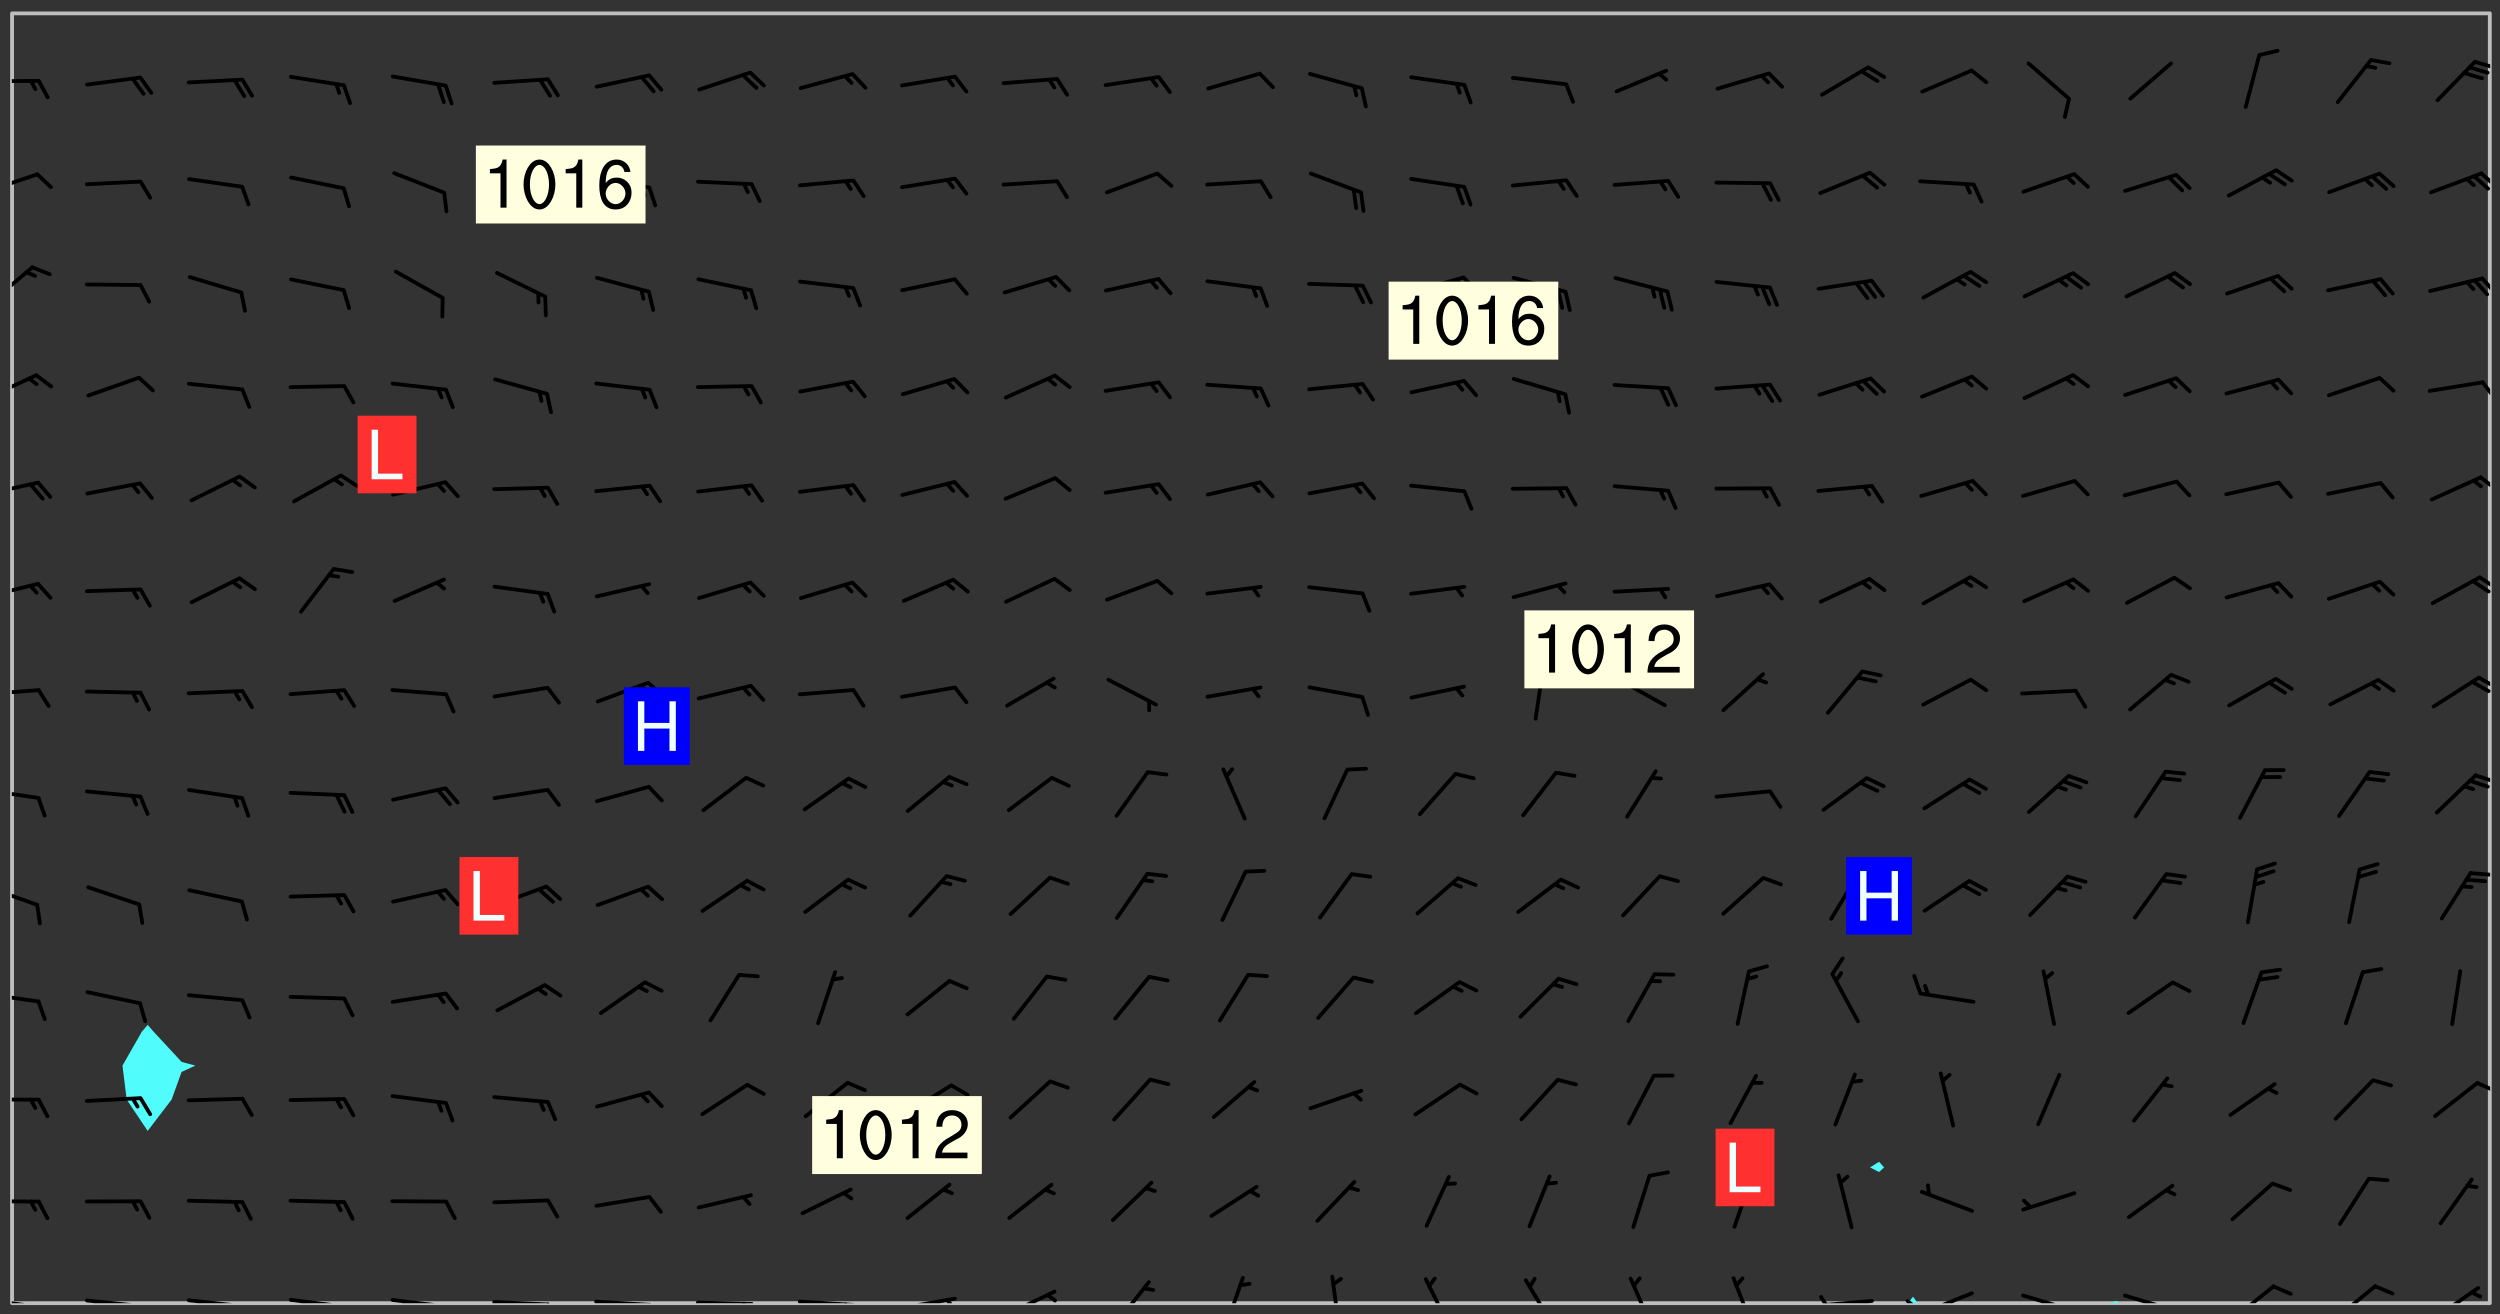 <svg xmlns="http://www.w3.org/2000/svg" role="img" xmlns:xlink="http://www.w3.org/1999/xlink" viewBox="142.45 309.95 326.84 171.84"><rect x="142.45" y="309.95" width="326.84" height="171.84" fill="#333333" stroke="none"/><defs><clipPath id="clip2"><path d="M 144 311.672 L 145 311.672 L 145 480.328 L 144 480.328 Z M 144 311.672"/></clipPath><clipPath id="clip3"><path d="M 144 311.672 L 468 311.672 L 468 480.328 L 144 480.328 Z M 144 311.672"/></clipPath><clipPath id="clip4"><path d="M 391 479 L 394 479 L 394 480.328 L 391 480.328 Z M 391 479"/></clipPath><clipPath id="clip5"><path d="M 418 480 L 420 480 L 420 480.328 L 418 480.328 Z M 418 480"/></clipPath><clipPath id="clip6"><path d="M 467 311.672 L 468 311.672 L 468 480.328 L 467 480.328 Z M 467 311.672"/></clipPath><clipPath id="clip7"><path d="M 144 479 L 148 479 L 148 480.328 L 144 480.328 Z M 144 479"/></clipPath><clipPath id="clip8"><path d="M 147 480 L 149 480 L 149 480.328 L 147 480.328 Z M 147 480"/></clipPath><clipPath id="clip9"><path d="M 146 480 L 148 480 L 148 480.328 L 146 480.328 Z M 146 480"/></clipPath><clipPath id="clip10"><path d="M 153 479 L 162 479 L 162 480.328 L 153 480.328 Z M 153 479"/></clipPath><clipPath id="clip11"><path d="M 160 480 L 162 480 L 162 480.328 L 160 480.328 Z M 160 480"/></clipPath><clipPath id="clip12"><path d="M 159 480 L 161 480 L 161 480.328 L 159 480.328 Z M 159 480"/></clipPath><clipPath id="clip13"><path d="M 166 479 L 175 479 L 175 480.328 L 166 480.328 Z M 166 479"/></clipPath><clipPath id="clip14"><path d="M 173 480 L 176 480 L 176 480.328 L 173 480.328 Z M 173 480"/></clipPath><clipPath id="clip15"><path d="M 172 480 L 174 480 L 174 480.328 L 172 480.328 Z M 172 480"/></clipPath><clipPath id="clip16"><path d="M 180 479 L 188 479 L 188 480.328 L 180 480.328 Z M 180 479"/></clipPath><clipPath id="clip17"><path d="M 187 480 L 189 480 L 189 480.328 L 187 480.328 Z M 187 480"/></clipPath><clipPath id="clip18"><path d="M 193 479 L 201 479 L 201 480.328 L 193 480.328 Z M 193 479"/></clipPath><clipPath id="clip19"><path d="M 200 480 L 202 480 L 202 480.328 L 200 480.328 Z M 200 480"/></clipPath><clipPath id="clip20"><path d="M 206 479 L 215 479 L 215 480.328 L 206 480.328 Z M 206 479"/></clipPath><clipPath id="clip21"><path d="M 213 480 L 216 480 L 216 480.328 L 213 480.328 Z M 213 480"/></clipPath><clipPath id="clip22"><path d="M 220 479 L 228 479 L 228 480.328 L 220 480.328 Z M 220 479"/></clipPath><clipPath id="clip23"><path d="M 227 480 L 229 480 L 229 480.328 L 227 480.328 Z M 227 480"/></clipPath><clipPath id="clip24"><path d="M 233 479 L 241 479 L 241 480.328 L 233 480.328 Z M 233 479"/></clipPath><clipPath id="clip25"><path d="M 239 480 L 241 480 L 241 480.328 L 239 480.328 Z M 239 480"/></clipPath><clipPath id="clip26"><path d="M 246 479 L 255 479 L 255 480.328 L 246 480.328 Z M 246 479"/></clipPath><clipPath id="clip27"><path d="M 252 480 L 254 480 L 254 480.328 L 252 480.328 Z M 252 480"/></clipPath><clipPath id="clip28"><path d="M 260 479 L 268 479 L 268 480.328 L 260 480.328 Z M 260 479"/></clipPath><clipPath id="clip29"><path d="M 266 479 L 268 479 L 268 480.328 L 266 480.328 Z M 266 479"/></clipPath><clipPath id="clip30"><path d="M 273 478 L 281 478 L 281 480.328 L 273 480.328 Z M 273 478"/></clipPath><clipPath id="clip31"><path d="M 279 479 L 281 479 L 281 480.328 L 279 480.328 Z M 279 479"/></clipPath><clipPath id="clip32"><path d="M 288 477 L 293 477 L 293 480.328 L 288 480.328 Z M 288 477"/></clipPath><clipPath id="clip33"><path d="M 302 476 L 306 476 L 306 480.328 L 302 480.328 Z M 302 476"/></clipPath><clipPath id="clip34"><path d="M 316 476 L 318 476 L 318 480.328 L 316 480.328 Z M 316 476"/></clipPath><clipPath id="clip35"><path d="M 328 476 L 333 476 L 333 480.328 L 328 480.328 Z M 328 476"/></clipPath><clipPath id="clip36"><path d="M 341 477 L 346 477 L 346 480.328 L 341 480.328 Z M 341 477"/></clipPath><clipPath id="clip37"><path d="M 355 476 L 359 476 L 359 480.328 L 355 480.328 Z M 355 476"/></clipPath><clipPath id="clip38"><path d="M 368 476 L 372 476 L 372 480.328 L 368 480.328 Z M 368 476"/></clipPath><clipPath id="clip39"><path d="M 379 479 L 388 479 L 388 480.328 L 379 480.328 Z M 379 479"/></clipPath><clipPath id="clip40"><path d="M 380 479 L 382 479 L 382 480.328 L 380 480.328 Z M 380 479"/></clipPath><clipPath id="clip41"><path d="M 393 478 L 401 478 L 401 480.328 L 393 480.328 Z M 393 478"/></clipPath><clipPath id="clip42"><path d="M 391 479 L 394 479 L 394 480.328 L 391 480.328 Z M 391 479"/></clipPath><clipPath id="clip43"><path d="M 406 479 L 414 479 L 414 480.328 L 406 480.328 Z M 406 479"/></clipPath><clipPath id="clip44"><path d="M 419 479 L 428 479 L 428 480.328 L 419 480.328 Z M 419 479"/></clipPath><clipPath id="clip45"><path d="M 425 480 L 427 480 L 427 480.328 L 425 480.328 Z M 425 480"/></clipPath><clipPath id="clip46"><path d="M 433 477 L 440 477 L 440 480.328 L 433 480.328 Z M 433 477"/></clipPath><clipPath id="clip47"><path d="M 447 477 L 454 477 L 454 480.328 L 447 480.328 Z M 447 477"/></clipPath><clipPath id="clip48"><path d="M 460 478 L 467 478 L 467 480.328 L 460 480.328 Z M 460 478"/></clipPath><clipPath id="clip49"><path d="M 144 466 L 148 466 L 148 468 L 144 468 Z M 144 466"/></clipPath><clipPath id="clip50"><path d="M 144 453 L 148 453 L 148 454 L 144 454 Z M 144 453"/></clipPath><clipPath id="clip51"><path d="M 466 451 L 468 451 L 468 453 L 466 453 Z M 466 451"/></clipPath><clipPath id="clip52"><path d="M 144 439 L 148 439 L 148 442 L 144 442 Z M 144 439"/></clipPath><clipPath id="clip53"><path d="M 144 425 L 148 425 L 148 429 L 144 429 Z M 144 425"/></clipPath><clipPath id="clip54"><path d="M 465 423 L 468 423 L 468 425 L 465 425 Z M 465 423"/></clipPath><clipPath id="clip55"><path d="M 144 412 L 148 412 L 148 415 L 144 415 Z M 144 412"/></clipPath><clipPath id="clip56"><path d="M 465 411 L 468 411 L 468 413 L 465 413 Z M 465 411"/></clipPath><clipPath id="clip57"><path d="M 144 399 L 148 399 L 148 401 L 144 401 Z M 144 399"/></clipPath><clipPath id="clip58"><path d="M 466 398 L 468 398 L 468 401 L 466 401 Z M 466 398"/></clipPath><clipPath id="clip59"><path d="M 465 398 L 468 398 L 468 401 L 465 401 Z M 465 398"/></clipPath><clipPath id="clip60"><path d="M 144 386 L 148 386 L 148 389 L 144 389 Z M 144 386"/></clipPath><clipPath id="clip61"><path d="M 466 385 L 468 385 L 468 388 L 466 388 Z M 466 385"/></clipPath><clipPath id="clip62"><path d="M 465 385 L 468 385 L 468 388 L 465 388 Z M 465 385"/></clipPath><clipPath id="clip63"><path d="M 144 372 L 148 372 L 148 375 L 144 375 Z M 144 372"/></clipPath><clipPath id="clip64"><path d="M 466 372 L 468 372 L 468 375 L 466 375 Z M 466 372"/></clipPath><clipPath id="clip65"><path d="M 144 358 L 148 358 L 148 363 L 144 363 Z M 144 358"/></clipPath><clipPath id="clip66"><path d="M 466 359 L 468 359 L 468 363 L 466 363 Z M 466 359"/></clipPath><clipPath id="clip67"><path d="M 144 344 L 147 344 L 147 350 L 144 350 Z M 144 344"/></clipPath><clipPath id="clip68"><path d="M 466 346 L 468 346 L 468 349 L 466 349 Z M 466 346"/></clipPath><clipPath id="clip69"><path d="M 144 332 L 148 332 L 148 336 L 144 336 Z M 144 332"/></clipPath><clipPath id="clip70"><path d="M 466 332 L 468 332 L 468 335 L 466 335 Z M 466 332"/></clipPath><clipPath id="clip71"><path d="M 144 320 L 148 320 L 148 321 L 144 321 Z M 144 320"/></clipPath><clipPath id="clip72"><path d="M 465 317 L 468 317 L 468 319 L 465 319 Z M 465 317"/></clipPath><g id="surface1319" clip-path="url(#clip1)"><path fill="#fff" fill-opacity="0" fill-rule="evenodd" d="M 0 0 L 1000 0 L 1000 1000 L 0 1000 Z M 0 0"/><path fill="#d3d3d3" fill-opacity="0" fill-rule="evenodd" d="M162.152 355.867L161.918 356.16 161.977 356.395 162.094 356.566 162.27 356.801 162.562 357.148 162.676 357.207 162.793 357.035 162.852 356.801 163.027 356.625 163.492 356.449 164.191 356.449 164.426 356.742 164.715 357.559 164.773 357.734 164.949 357.965 165.301 358.199 166 358.898 166.172 359.074 166.406 359.422 166.641 359.832 166.93 360.414 167.34 360.879 167.57 361.113 167.805 361.289 167.922 361.52 168.098 361.812 168.27 362.977 168.27 363.211 168.328 363.5 168.387 363.617 168.504 363.734 168.852 364.145 168.969 364.316 169.145 364.492 169.32 364.727 169.438 364.898 169.609 365.25 169.668 365.484 169.902 365.891 170.137 365.832 169.961 366.008 169.902 366.938 169.32 366.938 169.086 366.824 168.738 366.938 168.621 367.055 168.562 367.348 168.504 367.523 168.387 367.695 167.922 367.988 167.863 368.223 167.805 368.336 167.805 368.98 167.863 369.152 167.863 369.562 167.922 369.621 167.922 370.027 167.98 370.434 168.098 370.609 168.156 370.668 168.387 371.309 168.328 371.602 168.328 372.301 168.27 372.883 168.27 373.117 168.211 373.348 168.156 373.699 168.156 375.621 168.211 375.738 168.637 375.738 168.27 375.855 168.246 376.207 169.137 377.375 170.879 377.914 172.219 378.273 172.219 378.812 172.309 379.621 172.844 380.336 174.363 380.605 175.254 380.52 175.344 381.684 175.879 381.863 177.039 381.684 179.094 380.699 180.254 380.336 182.133 380.16 183.828 379.98 183.648 380.699 182.133 380.785 180.883 380.875 180.078 381.145 179.004 381.953 179.273 382.672 179.809 383.57 179.629 384.195 179.363 385.004 179.629 386.082 180.254 386.98 181.059 387.16 182.309 386.98 182.043 387.703 182.141 388.207 182.195 388.5 182.195 388.672 182.254 388.965 182.254 389.371 182.43 389.488 182.781 389.605 183.188 389.605 183.48 389.43 183.594 389.312 183.652 389.195 183.77 388.965 183.828 388.789 184.18 388.324 184.41 388.148 184.586 388.09 184.762 388.148 184.82 388.324 184.938 389.312 184.992 389.781 185.051 389.953 185.168 390.188 185.344 390.246 186.16 390.305 186.449 390.305 186.566 390.539 186.625 390.945 186.684 391.297 186.684 392.402 186.801 392.695 186.918 393.043 187.207 393.742 187.383 394.094 187.965 394.848 188.316 395.023 188.488 395.082 188.957 395.316 189.598 395.781 189.945 396.016 190.238 396.191 190.531 396.246 190.762 396.309 191.578 396.656 191.871 396.832 191.984 397.004 192.336 397.355 192.453 397.531 192.977 398.172 192.977 398.461 193.035 398.812 193.035 399.16 193.094 399.512 193.152 399.801 193.27 399.859 193.441 399.918 193.617 399.918 194.199 400.152 194.375 400.27 194.551 400.559 194.727 400.793 194.84 401.027 195.133 401.258 195.25 401.375 195.25 401.785 195.309 401.84 195.598 402.074 195.832 402.191 195.891 402.309 196.008 402.48 196.066 402.598 196.297 402.832 196.355 403.008 196.59 403.066 196.707 403.125 196.59 403.238 196.531 403.355 196.531 403.473 196.414 403.766 196.297 404.055 196.297 404.637 196.473 404.754 196.59 404.812 196.648 404.93 196.766 405.047 196.879 405.105 197.055 405.453 197.113 405.805 197.172 406.211 197.172 406.387 197.113 406.562 196.996 407.262 196.996 407.434 197.113 407.609 197.406 407.902 197.812 407.902 197.988 408.02 198.105 408.191 198.223 408.484 198.223 408.719 197.695 408.719 197.465 408.484 197.23 408.484 197.055 408.543 196.996 409.242 197.055 409.59 197.172 409.766 197.348 410.176 197.465 410.406 197.754 410.875 197.93 410.93 198.453 410.93 198.688 410.988 199.445 411.629 199.504 411.922 199.504 412.156 199.562 412.215 199.793 412.562 199.793 412.914 199.676 413.086 199.676 413.379 199.969 413.668 200.262 413.844 200.434 413.902 200.727 414.078 201.02 414.195 201.602 414.602 201.891 414.836 202.184 415.012 202.402 415.172 202.418 415.184 202.648 415.359 203.289 415.883 203.465 416.117 203.582 416.293 203.758 416.469 203.871 416.641 203.871 417.281 203.988 417.457 204.457 417.574 205.039 417.691 205.273 417.75 205.504 417.863 205.797 417.98 205.91 418.039 206.496 418.391 206.785 418.562 206.961 418.625 207.137 418.68 207.312 418.738 208.012 419.09 208.301 419.266 208.535 419.32 208.824 419.496 209.059 419.613 209.699 420.02 209.992 420.137 210.164 420.195 210.398 420.254 210.809 420.312 211.039 420.371 211.273 420.488 211.332 420.66 210.922 420.836 211.391 420.895 211.449 421.188 211.562 421.422 211.738 421.477 211.973 421.535 212.148 421.594 212.555 421.711 213.195 421.945 213.312 422.117 213.371 422.352 213.371 422.527 213.312 422.645 213.254 423.051 213.488 423.285 213.605 423.344 213.953 423.461 214.594 423.691 214.77 423.809 215.059 423.926 215.234 424.102 215.469 424.566 216.051 425.672 216.227 425.848 216.574 426.023 216.75 426.141 217.102 426.258 218.148 426.781 218.383 426.84 218.848 426.953 219.141 427.012 219.605 427.188 220.363 427.77 220.598 428.004 220.945 428.469 221.121 428.645 221.41 428.879 222.227 429.578 222.52 429.754 222.809 430.043 223.102 430.219 223.395 430.508 224.09 431.148 224.266 431.324 224.559 431.559 224.848 431.793 225.316 432.082 225.957 432.664 226.305 432.898 226.539 433.191 226.887 433.539 227.238 434.004 228.172 434.996 228.52 435.402 228.637 435.578 228.871 435.637 228.984 435.754 229.629 435.93 229.859 436.043 230.094 436.102 230.387 436.277 230.617 436.395 231.551 437.094 231.957 437.5 232.191 437.676 232.598 437.852 232.832 437.969 233.648 438.316 233.996 438.551 234.23 438.668 234.523 438.957 234.754 439.074 235.512 439.426 235.863 439.598 236.094 439.656 236.387 439.773 236.621 439.832 237.492 440.008 238.309 440.008 238.777 440.238 238.949 440.297 239.824 440.996 240.289 441.113 240.582 441.172 240.758 441.23 240.988 441.289 241.457 441.348 241.805 441.406 242.156 441.465 242.562 441.523 242.855 441.523 243.027 441.582 243.027 441.812 243.203 441.988 243.496 441.988 243.844 442.047 244.195 442.105 244.895 442.223 245.535 442.223 246 441.988 246.293 441.812 246.465 441.695 246.875 441.523 247.164 441.348 248.098 440.883 248.566 440.59 249.09 440.297 249.555 440.125 250.02 439.949 251.07 439.484 251.359 439.367 251.77 439.25 252.059 439.133 252.586 438.957 254.102 438.258 254.684 437.91 254.973 437.852 255.266 437.793 255.613 437.676 256.488 437.445 256.84 437.328 256.953 437.328 257.188 437.27 258.062 437.035 258.297 436.977 259.109 436.977 259.461 436.918 260.277 436.801 260.449 436.742 260.801 436.688 261.094 436.629 261.324 436.57 262.141 436.395 262.316 436.336 262.664 436.336 262.898 436.277 263.363 436.16 264.121 435.988 264.355 435.93 264.703 435.93 265.113 435.812 265.402 435.754 266.688 435.695 266.977 435.695 267.387 435.637 267.617 435.578 267.793 435.578 268.668 435.461 269.074 435.461 269.484 435.344 269.832 435.344 270.184 435.23 271.055 435.172 272.805 435.172 273.852 435.461 274.262 435.578 274.551 435.695 274.902 435.812 275.191 435.93 276.242 436.102 276.531 436.16 276.824 436.16 277.117 436.219 277.289 436.277 277.699 436.336 277.871 436.395 277.988 436.453 278.105 436.453 278.223 436.512 278.574 436.57 278.688 436.57 279.098 436.637 281.02 437.031 282.945 437.426 284.465 437.875 286.16 438.594 288.305 439.398 289.91 438.68 291.34 437.875 292.5 436.797 293.75 436.348 296.785 435.629 298.66 435.27 300.805 433.922 303.039 432.668 305.539 431.41 307.234 430.961 309.02 430.781 310.18 430.512 310.805 431.051 312.145 430.781 312.859 429.793 313.844 428.449 314.289 428.27 315.094 427.91 316.969 427.371 318.754 426.922 320.004 426.652 321.164 426.562 322.863 426.473 324.824 426.203 326.074 426.113 326.613 426.113 327.238 426.023 328.129 426.023 330.273 425.844 332.684 425.664 335.273 425.574 336.969 425.754 338.578 425.844 340.008 426.203 341.168 426.922 343.043 427.91 344.203 429.438 344.469 430.152 345.098 430.242 345.453 431.141 345.988 431.68 346.523 433.207 347.598 433.566 348.133 433.566 347.328 434.102 347.418 435.809 348.133 438.504 349.023 439.309 349.918 440.297 350.633 441.555 352.418 442.094 353.938 441.914 354.293 443.258 355.902 442.453 356.883 441.914 357.152 442.184 357.469 441.969 357.688 441.824 358.488 442.273 358.938 441.914 359.293 441.914 359.828 441.645 360.367 440.926 360.902 440.656 361.527 439.668 362.688 440.117 363.527 440.488 364.922 441.105 366.617 440.926 368.223 440.926 370.008 441.016 370.188 439.309 370.723 437.965 371.527 438.234 372.02 439.082 372.422 439.488 372.332 440.027 372.332 440.387 373.047 440.836 373.758 440.566 375.188 440.566 375.547 441.555 375.992 442.812 376.707 444.156 377.957 444.785 379.652 445.414 380.367 445.234 380.547 444.695 381.527 444.605 381.977 444.965 382.062 446.223 381.797 446.852 381.262 447.031 381.262 447.57 381.977 448.555 382.242 449.094 383.227 450.082 384.027 451.16 383.762 451.52 383.672 452.418 383.047 454.75 382.691 456.816 382.602 458.609 382.422 459.328 382.332 459.867 382.332 461.305 381.352 463.188 380.992 464.895 380.457 465.793 379.652 466.961 379.387 467.5 381.441 468.754 381.527 469.113 381.172 469.652 381.082 469.473 381.082 470.281 381.172 471.719 380.727 472.434 379.652 472.527 379.387 473.242 379.922 474.141 380.727 474.859 381.887 475.668 383.227 475.938 383.672 476.297 383.316 476.746 381.527 476.656 380.277 476.207 379.562 475.488 378.938 475.398 378.762 478.988 378.574 480.297 467.934 480.297 467.934 311.703 412.664 311.703 412.664 360.785 413.426 360.91 416.715 361.453 418.738 364.289 418.738 367.043 421.09 367.375 423.438 367.707 427.488 367.707 426.109 371.867 424.086 372.574 422.062 373.277 421.52 373.621 418.926 375.238 418.738 375.355 416.715 373.277 415.984 370.535 413.312 368.457 411.938 364.957 411.871 364.875 409.914 362.203 412.664 360.785 412.664 311.703 294.422 311.703 294.422 403.117 294.539 403.148 294.672 403.16 294.746 403.234 294.852 403.281 294.941 403.34 295.027 403.398 295.117 403.457 295.414 403.754 295.473 403.844 295.504 403.961 295.531 404.078 295.547 404.215 295.516 404.332 295.457 404.422 295.398 404.508 295.355 404.613 295.309 404.715 295.281 404.836 295.281 404.98 295.457 405.25 295.605 405.398 295.68 405.484 295.754 405.559 295.797 405.664 295.859 405.754 295.918 405.84 295.961 405.945 296.02 406.035 296.066 406.137 296.109 406.242 296.168 406.328 296.285 406.508 296.359 406.582 296.422 406.668 296.48 406.758 296.523 406.863 296.582 406.953 296.641 407.039 296.703 407.129 296.762 407.219 296.805 407.32 296.922 407.5 296.996 407.574 297.055 407.66 297.129 407.734 297.219 407.793 297.324 407.84 297.473 407.84 297.605 407.824 297.738 407.84 297.84 407.793 297.914 407.719 297.961 407.617 297.945 407.484 297.945 407.336 297.898 407.23 297.871 407.113 297.824 407.012 297.797 406.891 297.754 406.789 297.691 406.699 297.648 406.598 297.605 406.492 297.574 406.375 297.559 406.242 297.547 406.105 297.633 406.047 297.691 405.961 297.812 405.93 297.855 406.035 297.871 406.168 297.871 406.285 297.93 406.387 297.988 406.477 298.078 406.535 298.227 406.684 298.285 406.773 298.328 406.879 298.316 406.98 298.402 407.039 298.508 407.086 298.594 407.145 298.684 407.203 298.758 407.277 298.641 407.305 298.535 407.352 298.449 407.41 298.375 407.484 298.316 407.574 298.254 407.66 298.227 407.781 298.18 407.883 298.137 407.988 298.105 408.105 298.094 408.238 298.078 408.371 298.078 408.52 298.105 408.637 298.152 408.742 298.195 408.844 298.254 408.934 298.328 409.008 298.418 409.066 298.492 409.141 298.582 409.199 298.641 409.289 298.684 409.395 298.73 409.496 298.848 409.527 298.98 409.543 299.129 409.543 299.246 409.512 299.352 409.555 299.395 409.66 299.441 409.762 299.469 409.883 299.5 410 299.527 410.117 299.559 410.238 299.586 410.355 299.691 410.398 299.793 410.445 299.926 410.43 300.074 410.578 300.137 410.664 300.211 410.738 300.281 410.812 300.371 410.875 300.477 410.918 300.578 410.961 300.695 410.992 300.832 411.008 300.949 410.977 301.023 410.902 301.051 410.785 301.039 410.652 301.008 410.531 300.98 410.414 301.023 410.309 301.141 410.309 301.23 410.371 301.348 410.398 301.496 410.398 301.629 410.414 301.777 410.414 301.91 410.43 302.043 410.414 302.191 410.414 302.324 410.398 302.457 410.387 302.594 410.398 302.711 410.371 302.844 410.355 303.035 410.297 302.977 410.473 302.961 410.605 302.934 410.727 302.918 410.859 302.859 410.945 302.727 410.961 302.621 411.008 302.516 411.051 302.398 411.082 302.281 411.109 302.016 411.141 301.867 411.141 301.734 411.156 301.66 411.23 301.719 411.316 301.867 411.465 301.984 411.645 302.059 411.715 302.148 411.777 302.238 411.836 302.324 411.895 302.414 411.953 302.516 411.996 302.621 412.059 302.727 412.102 302.812 412.16 302.918 412.207 303.02 412.25 303.199 412.367 303.258 412.457 303.215 412.559 303.168 412.664 303.184 412.797 303.406 413.02 303.465 413.109 303.508 413.211 303.539 413.332 303.582 413.434 303.598 413.566 303.629 413.684 303.641 413.82 303.672 413.938 303.82 414.086 303.922 414.129 304.027 414.172 304.145 414.203 304.277 414.219 304.414 414.234 304.531 414.234 304.648 414.203 304.738 414.145 304.781 414.039 304.828 413.938 304.871 413.832 304.902 413.715 304.914 413.582 304.914 413.434 304.902 413.301 304.887 413.168 304.855 413.051 304.812 412.945 304.766 412.84 304.723 412.738 304.68 412.633 304.664 412.5 304.68 412.367 304.707 412.25 304.738 412.133 304.766 412.012 304.812 411.91 304.902 411.852 304.988 411.789 305.062 411.715 305.152 411.656 305.375 411.434 305.434 411.348 305.508 411.273 305.625 411.094 305.684 411.008 305.684 410.859 305.609 410.785 305.508 410.738 305.402 410.695 305.301 410.652 305.242 410.562 305.195 410.457 305.168 410.34 305.258 410.281 305.375 410.25 305.477 410.207 305.656 410.09 305.805 409.941 305.816 409.809 305.805 409.703 305.715 409.645 305.582 409.66 305.434 409.66 305.301 409.676 305.168 409.66 305.047 409.629 304.961 409.57 304.887 409.496 304.828 409.406 304.766 409.32 304.648 409.141 304.59 409.055 304.621 408.934 304.707 408.875 304.828 408.844 304.887 408.758 304.887 408.637 304.855 408.52 304.797 408.43 304.738 408.344 304.691 408.238 304.664 408.121 304.648 407.988 304.707 407.898 304.781 407.824 304.871 407.766 304.988 407.586 305.062 407.512 305.121 407.426 305.27 407.277 305.391 407.246 305.523 407.23 305.656 407.246 305.73 407.32 305.773 407.426 305.789 407.559 305.758 407.676 305.641 407.707 305.508 407.719 305.359 407.867 305.316 407.973 305.27 408.074 305.242 408.195 305.211 408.312 305.211 408.461 305.242 408.578 305.285 408.684 305.344 408.773 305.418 408.844 305.492 408.918 305.609 408.949 305.73 408.977 305.848 408.949 305.98 408.934 306.098 408.934 306.188 408.992 306.262 409.066 306.309 409.172 306.367 409.258 306.469 409.305 306.602 409.32 306.707 409.363 306.793 409.422 306.781 409.527 306.707 409.602 306.527 409.719 306.469 409.809 306.379 409.867 306.309 409.941 306.234 410.016 306.172 410.105 306.145 410.223 306.129 410.355 306.145 410.488 306.129 410.621 306.129 410.77 306.145 410.902 306.172 411.02 306.203 411.141 306.277 411.215 306.367 411.273 306.453 411.332 306.543 411.391 306.66 411.422 306.66 411.508 306.559 411.555 306.469 411.613 306.203 411.645 306.086 411.672 305.938 411.672 305.832 411.715 305.73 411.762 305.672 411.852 305.609 412.086 305.598 412.219 305.566 412.34 305.551 412.473 305.551 412.766 305.539 412.898 305.551 413.035 305.566 413.168 305.699 413.184 305.832 413.195 305.953 413.227 306.039 413.285 306.113 413.359 306.16 413.465 306.203 413.566 306.219 413.699 306.219 414.145 306.203 414.277 306.203 414.723 306.234 414.988 306.262 415.105 306.277 415.238 306.309 415.355 306.395 415.566 306.426 415.832 306.426 415.98 306.395 416.098 306.367 416.215 306.336 416.336 306.309 416.453 306.277 416.57 306.246 416.691 306.234 416.824 306.219 416.957 306.309 417.016 306.426 416.984 306.527 417 306.574 417.105 306.543 417.371 306.543 417.812 306.5 417.918 306.453 418.023 306.41 418.125 306.367 418.23 306.309 418.316 306.277 418.438 306.234 418.555 306.203 418.672 306.188 418.805 306.203 418.938 306.262 419.027 306.367 419.074 306.453 419.133 306.512 419.219 306.5 419.355 306.469 419.473 306.426 419.574 306.426 420.02 306.41 420.152 306.41 420.301 306.379 420.418 306.336 420.523 306.309 420.641 306.262 420.746 306.219 420.848 306.188 420.969 306.16 421.086 306.129 421.219 306.098 421.336 306.07 421.453 306.027 421.559 305.996 421.676 305.965 421.797 305.953 421.93 305.938 422.062 305.938 422.359 305.965 422.477 305.965 422.625 306.012 423.023 306.039 423.141 306.098 423.23 306.219 423.262 306.367 423.262 306.5 423.246 306.559 423.336 306.559 423.453 306.5 423.543 306.41 423.602 306.309 423.645 306.203 423.691 306.113 423.75 306.027 423.809 305.891 423.824 305.773 423.793 305.641 423.777 305.539 423.824 305.477 423.91 305.465 424.047 305.449 424.18 305.418 424.297 305.391 424.414 305.375 424.547 305.344 424.668 305.344 424.965 305.359 425.098 305.391 425.215 305.391 425.363 305.402 425.496 305.402 425.645 305.375 425.762 305.328 425.863 305.301 425.984 305.27 426.102 305.211 426.191 305.137 426.266 305.035 426.309 304.93 426.355 304.812 426.383 304.691 426.414 304.59 426.367 304.648 426.281 304.754 426.234 304.781 426.117 304.812 426 304.84 425.879 304.871 425.762 304.871 425.613 304.887 425.48 304.855 425.363 304.812 425.258 304.707 425.273 304.633 425.348 304.531 425.391 304.441 425.453 304.367 425.527 304.324 425.629 304.309 425.762 304.277 425.879 304.25 426 304.219 426.117 304.191 426.234 304.16 426.355 304.133 426.473 304.102 426.59 304.059 426.695 303.969 426.754 303.879 426.754 303.762 426.723 303.73 426.637 303.746 426.5 303.715 426.383 303.715 426.234 303.703 426.102 303.703 425.953 303.641 425.719 303.613 425.598 303.57 425.496 303.523 425.391 303.465 425.305 303.406 425.215 303.363 425.109 303.301 425.023 303.152 424.875 303.082 424.801 302.977 424.754 302.871 424.711 302.77 424.668 302.473 424.371 302.383 424.297 302.297 424.238 302.191 424.195 302.102 424.133 302.016 424.074 301.91 424.031 301.82 423.973 301.734 423.91 301.66 423.84 301.555 423.793 301.469 423.734 301.363 423.691 301.273 423.629 301.172 423.586 301.066 423.543 300.98 423.484 300.875 423.438 300.77 423.395 300.668 423.348 300.578 423.289 300.477 423.246 300.371 423.203 300.281 423.141 300.164 423.113 300.031 423.098 299.898 423.113 299.75 423.113 299.617 423.129 299.5 423.098 299.41 423.039 299.336 422.965 299.246 422.906 299.145 422.859 298.996 422.859 298.875 422.832 298.773 422.789 298.699 422.715 298.582 422.535 298.492 422.477 298.391 422.434 298.301 422.371 298.195 422.328 298.105 422.27 298.02 422.211 297.914 422.164 297.855 422.078 297.797 421.988 297.754 421.883 297.707 421.781 297.633 421.707 297.547 421.648 297.473 421.574 297.383 421.516 297.16 421.293 297.117 421.188 297.086 420.922 297.191 420.879 297.336 420.879 297.441 420.922 297.516 420.996 297.605 421.055 297.691 421.113 297.797 421.16 297.887 421.219 298.035 421.367 298.105 421.441 298.254 421.59 298.316 421.676 298.391 421.75 298.477 421.809 298.551 421.883 298.641 421.945 298.73 422.004 298.816 422.062 299.086 422.238 299.188 422.285 299.293 422.328 299.395 422.371 299.441 422.297 299.5 422.211 299.574 422.137 299.645 422.062 299.75 422.105 299.824 422.18 299.883 422.27 299.926 422.371 299.973 422.477 300.016 422.582 300.137 422.609 300.254 422.582 300.328 422.492 300.371 422.387 300.43 422.297 300.504 422.223 300.609 422.18 300.727 422.152 300.859 422.164 300.949 422.223 301.098 422.371 301.156 422.461 301.199 422.566 301.246 422.668 301.289 422.773 301.332 422.875 301.438 422.922 301.543 422.965 301.676 422.98 301.762 422.922 301.82 422.832 301.895 422.758 302 422.715 302.117 422.742 302.223 422.789 302.324 422.832 302.43 422.875 302.531 422.922 302.711 423.039 302.711 423.156 302.695 423.289 302.711 423.422 302.727 423.559 302.785 423.645 302.887 423.691 303.008 423.719 303.125 423.75 303.273 423.75 303.391 423.719 303.449 423.629 303.629 423.512 303.688 423.422 303.762 423.348 303.82 423.262 303.938 423.082 304.117 422.965 304.234 422.996 304.324 423.055 304.367 423.129 304.352 423.262 304.352 423.379 304.441 423.438 304.59 423.438 304.723 423.422 304.855 423.41 305.121 423.379 305.227 423.336 305.344 423.305 305.465 423.277 305.539 423.203 305.609 423.129 305.672 423.039 305.656 422.934 305.609 422.832 305.508 422.789 305.402 422.773 305.285 422.801 305.02 422.832 304.871 422.832 304.797 422.758 304.707 422.699 304.59 422.668 304.473 422.641 304.34 422.625 304.191 422.625 304.059 422.641 303.762 422.641 303.656 422.594 303.508 422.445 303.465 422.344 303.406 422.254 303.629 422.031 303.715 421.973 303.82 421.93 303.938 421.898 304.07 421.883 304.203 421.898 304.34 421.914 304.441 421.957 304.574 421.945 304.664 421.883 304.766 421.84 304.828 421.75 304.781 421.648 304.691 421.59 304.574 421.559 304.473 421.516 304.414 421.426 304.352 421.336 304.352 421.219 304.367 421.086 304.473 421.039 304.547 420.969 304.547 420.848 304.457 420.789 304.426 420.672 304.516 420.613 304.59 420.539 304.633 420.434 304.691 420.344 304.738 420.242 304.754 420.109 304.754 419.961 304.707 419.855 304.664 419.754 304.574 419.695 304.441 419.68 304.34 419.637 304.203 419.621 304.086 419.59 303.641 419.59 303.508 419.574 303.375 419.562 303.242 419.547 303.125 419.516 302.977 419.516 302.844 419.5 302.711 419.488 302.445 419.457 302.324 419.414 302.238 419.355 302.164 419.281 302.164 419.133 302.176 419 302.281 418.953 302.383 418.91 302.516 418.895 302.668 418.895 302.801 418.879 303.094 418.879 303.215 418.91 303.316 418.953 303.406 419.012 303.641 419.074 303.762 419.027 303.852 418.969 303.953 418.926 304.086 418.91 304.191 418.953 304.293 419 304.426 419.012 304.547 418.984 304.691 418.984 304.812 418.953 304.93 418.926 305.035 418.879 305.109 418.805 305.195 418.746 305.344 418.598 305.402 418.512 305.449 418.406 305.477 418.289 305.492 418.184 305.391 418.141 305.301 418.082 305.184 418.051 305.078 418.008 304.988 417.945 304.914 417.859 304.84 417.785 304.738 417.742 304.633 417.695 304.531 417.652 304.473 417.562 304.426 417.461 304.34 417.25 304.277 417.164 304.219 417.074 304.145 417 304.059 416.941 303.789 416.941 303.672 416.973 303.582 417.031 303.48 417.074 303.348 417.09 303.242 417.074 303.215 416.957 303.152 416.867 303.035 416.836 302.934 416.793 302.785 416.645 302.754 416.527 302.738 416.422 302.812 416.348 302.992 416.23 303.109 416.203 303.227 416.172 303.363 416.188 303.465 416.23 303.57 416.273 303.672 416.32 303.777 416.363 303.895 416.395 304.027 416.41 304.145 416.438 304.277 416.453 304.383 416.438 304.473 416.379 304.398 416.305 304.293 416.262 304.219 416.188 304.145 416.098 303.996 415.949 303.91 415.891 303.82 415.832 303.746 415.758 303.656 415.699 303.555 415.652 303.434 415.625 303.332 415.578 303.227 415.535 303.109 415.504 303.008 415.461 302.887 415.43 302.738 415.43 302.621 415.461 302.516 415.504 302.43 415.566 302.25 415.684 302.164 415.742 302.074 415.801 301.969 415.848 301.883 415.906 301.777 415.949 301.676 415.992 301.57 416.039 301.496 416.113 301.438 416.203 301.379 416.289 301.332 416.395 301.273 416.48 301.199 416.555 301.066 416.543 300.949 416.512 300.832 416.512 300.758 416.586 300.668 416.645 300.594 416.719 300.504 416.777 300.418 416.836 300.312 416.883 300.211 416.926 300.074 416.941 299.973 416.898 299.824 416.75 299.719 416.703 299.633 416.703 299.527 416.75 299.426 416.793 299.305 416.824 299.188 416.793 299.113 416.719 299.113 416.602 299.145 416.48 299.219 416.41 299.277 416.32 299.352 416.246 299.469 416.215 299.574 416.172 299.867 416.172 300 416.156 300.137 416.141 300.238 416.098 300.328 416.039 300.43 415.992 300.52 415.934 300.652 415.922 300.742 415.98 300.875 415.992 300.965 415.934 301.051 415.875 301.156 415.832 301.246 415.773 301.332 415.711 301.422 415.652 301.57 415.504 301.629 415.418 301.688 415.328 301.793 415.285 301.926 415.27 302.043 415.297 302.164 415.328 302.223 415.27 302.281 415.18 302.312 414.914 302.34 414.797 302.445 414.809 302.578 414.824 302.68 414.781 302.77 414.723 302.828 414.633 302.902 414.559 302.961 414.469 303.008 414.367 303.02 414.234 303.008 414.102 302.961 413.996 302.812 413.848 302.754 413.758 302.695 413.672 302.652 413.566 302.652 413.121 302.668 412.988 302.668 412.84 302.68 412.707 302.621 412.648 302.531 412.707 302.43 412.664 302.25 412.547 302.164 412.488 302.102 412.398 302.043 412.309 301.969 412.234 301.883 412.176 301.762 412.207 301.66 412.219 301.555 412.266 301.469 412.324 301.363 412.367 301.215 412.516 301.125 412.574 301.039 412.633 300.949 412.695 300.844 412.738 300.711 412.754 300.711 412.633 300.816 412.59 300.934 412.559 301.008 412.488 301.051 412.383 301.051 412.234 301.023 412.117 300.875 411.969 300.742 411.953 300.594 411.953 300.477 411.984 300.371 412.027 300.27 412.07 300.18 412.133 300.062 412.16 299.988 412.086 300 411.953 299.957 411.852 299.914 411.746 299.824 411.688 299.707 411.715 299.586 411.746 299.469 411.777 299.367 411.82 299.246 411.852 299.145 411.895 299.039 411.938 298.949 411.996 298.848 412.012 298.848 411.895 298.863 411.762 298.805 411.672 298.73 411.715 298.582 411.863 298.523 411.953 298.449 412.027 298.402 412.133 298.359 412.234 298.285 412.309 298.227 412.398 298.152 412.473 298.094 412.559 298.02 412.633 297.93 412.695 297.855 412.766 297.781 412.84 297.68 412.855 297.547 412.871 297.441 412.828 297.441 412.707 297.59 412.559 297.633 412.457 297.691 412.367 297.738 412.266 297.781 412.16 297.84 412.07 297.871 411.953 297.914 411.852 297.945 411.73 297.973 411.613 298.02 411.508 298.062 411.406 298.105 411.301 298.18 411.23 298.27 411.168 298.359 411.109 298.461 411.066 298.758 411.066 299.023 411.035 299.129 410.992 299.055 410.918 298.938 410.887 298.832 410.844 298.742 410.785 298.641 410.738 298.551 410.68 298.449 410.637 298.344 410.594 298.254 410.531 298.168 410.473 298.062 410.43 297.961 410.387 297.84 410.355 297.723 410.324 297.621 410.281 297.5 410.25 297.398 410.207 297.309 410.148 297.266 410.043 297.25 409.91 297.352 409.867 297.484 409.852 297.621 409.867 297.754 409.852 297.855 409.809 297.914 409.719 297.93 409.613 297.84 409.555 297.766 409.48 297.664 409.438 297.574 409.379 297.426 409.23 297.383 409.125 297.367 408.992 297.367 408.699 297.309 408.609 297.219 408.551 297.145 408.477 297.102 408.371 297.07 408.254 297.012 408.164 296.938 408.09 296.82 408.062 296.746 407.988 296.656 407.93 296.566 407.867 296.48 407.809 296.406 407.734 296.348 407.648 296.301 407.543 296.215 407.484 296.066 407.336 295.871 407.277 295.738 407.293 295.637 407.336 295.562 407.41 295.516 407.512 295.473 407.617 295.414 407.707 295.355 407.793 295.059 408.09 294.969 408.148 294.883 408.148 294.82 408.062 294.777 407.957 294.809 407.84 294.867 407.75 294.895 407.633 294.883 407.5 294.793 407.438 294.688 407.484 294.57 407.512 294.453 407.543 294.184 407.719 294.082 407.766 293.965 407.793 293.859 407.84 293.77 407.898 293.668 407.941 293.609 407.855 293.562 407.75 293.578 407.617 293.625 407.512 293.695 407.438 293.77 407.367 293.828 407.277 293.828 407.129 293.785 407.023 293.547 407.023 293.445 407.07 293.414 407.188 293.387 407.305 293.355 407.426 293.281 407.469 293.148 407.484 293.074 407.438 293.031 407.336 292.988 407.23 292.941 407.129 292.898 407.023 292.777 407.055 292.676 407.098 292.543 407.113 292.426 407.145 292.32 407.188 292.23 407.246 292.129 407.293 292.008 407.32 291.875 407.336 291.773 407.293 291.715 407.203 291.668 407.098 291.625 406.996 291.582 406.891 291.582 406.773 291.641 406.684 291.727 406.625 291.906 406.508 292.008 406.461 292.113 406.418 292.219 406.359 292.32 406.316 292.41 406.254 292.512 406.211 292.617 406.152 292.719 406.105 292.809 406.047 292.914 406.004 293.016 405.961 293.105 405.898 293.207 405.855 293.344 405.84 293.461 405.871 293.562 405.914 293.684 405.945 293.785 405.988 293.891 406.035 293.992 406.078 294.098 406.121 294.199 406.168 294.305 406.211 294.406 406.254 294.512 406.301 294.598 406.359 294.703 406.402 294.82 406.434 294.926 406.477 295.027 406.523 295.117 406.582 295.223 406.625 295.324 406.668 295.43 406.715 295.547 406.742 295.648 406.789 295.77 406.816 295.918 406.816 296.004 406.758 296.02 406.656 296.078 406.566 296.051 406.449 295.977 406.375 295.859 406.195 295.785 406.121 295.695 406.047 295.516 405.93 295.43 405.871 295.324 405.828 295.223 405.781 294.953 405.605 294.895 405.516 294.82 405.441 294.762 405.352 294.719 405.25 294.688 405.133 294.672 404.996 294.672 404.434 294.66 404.301 294.645 404.168 294.613 404.051 294.598 403.918 294.586 403.785 294.555 403.664 294.332 403.441 294.273 403.355 294.258 403.25 294.289 403.133 294.422 403.117 294.422 311.703 172.992 311.703 172.992 313.156 172.934 313.391 172.582 314.441 172.41 314.965 172.293 315.312 172.117 315.723 172 315.895 171.766 316.188 171.535 316.246 171.184 316.246 171.066 316.305 170.836 316.711 170.836 317.004 170.953 317.18 171.184 317.41 171.301 317.645 171.941 318.402 172.234 318.867 172.41 319.102 172.641 319.453 172.875 319.801 173.516 320.617 173.691 321.082 173.863 321.492 173.98 322.188 174.156 322.656 174.273 324.055 174.332 324.52 174.332 325.395 174.449 326.441 174.449 331.223 174.391 331.688 174.039 332.969 173.863 333.492 173.75 333.902 173.398 334.832 172.934 336 172.699 336.582 172.582 336.758 172.41 337.105 172.234 337.512 171.883 338.328 171.824 338.621 171.711 338.914 171.594 339.203 171.535 339.379 171.418 340.254 171.359 340.66 171.301 340.777 171.242 340.953 171.184 341.125 170.953 341.652 170.836 341.824 170.836 342.059 170.719 342.293 170.66 342.465 170.484 343.051 170.484 343.34 170.426 343.516 170.426 343.809 170.367 343.922 170.309 344.449 170.309 344.621 170.254 344.855 170.254 347.477 170.078 348.293 169.961 348.469 169.785 348.703 169.668 348.875 169.555 349.109 168.969 350.043 168.738 350.332 168.445 350.797 168.27 351.031 167.98 351.383 167.629 352.082 167.516 352.312 167.34 352.723 167.164 352.953 166.758 353.48 165.941 354.18 165.648 354.352 165.359 354.586 165.184 354.703 165.008 354.879 164.484 355.285 163.957 355.461 163.785 355.637 163.551 355.691 162.91 355.867 162.152 355.867M174.363 386.891L173.289 387.34 173.648 388.234 174.898 387.52 175.344 386.98 174.363 386.891"/><path fill="#d3d3d3" fill-opacity="0" fill-rule="evenodd" d="M201.508 416.598L200.613 416.598 201.062 417.227 202.043 417.586 202.848 417.496 203.293 416.508 203.117 416.598 202.402 416.242 201.508 416.598M356.129 475.668L356.07 475.145 356.07 474.852 356.184 474.559 356.242 474.328 356.711 473.859 356.824 473.859 356.941 473.746 357.059 473.688 357.234 473.688 357.469 473.629 357.816 473.629 358.051 473.688 358.168 473.746 358.398 473.918 358.457 474.094 358.574 474.676 358.574 474.969 358.457 475.145 358.285 475.434 358.109 475.609 357.582 476.133 357.352 476.367 357.234 476.426 357.059 476.426 356.941 476.367 356.535 476.074 356.359 475.957 356.242 475.898 356.184 475.785 356.129 475.668M362.77 464.711L362.711 464.539 362.711 463.43 362.77 463.258 362.945 463.199 363.117 463.141 363.293 463.141 363.527 463.082 363.645 463.141 363.703 463.84 363.645 464.012 363.527 464.188 363.41 464.246 363.176 464.77 363.062 464.828 362.828 464.828 362.77 464.711M372.383 450.32L372.266 450.145 372.266 449.445 372.559 448.57 372.676 448.398 372.852 448.047 372.965 447.816 373.082 447.523 373.434 446.766 373.551 446.535 373.723 446.301 373.898 446.301 374.016 446.242 374.656 446.242 374.773 446.301 375.008 446.535 375.18 446.648 375.531 446.941 375.648 447.059 375.762 447.234 375.762 447.348 375.879 447.406 375.996 447.523 375.996 448.223 375.938 448.398 375.938 448.629 375.879 448.805 375.531 449.855 375.414 450.086 375.297 450.32 375.18 450.379 374.949 450.613 374.309 450.902 373.434 450.902 373.023 450.785 372.383 450.32"/><path fill="none" stroke="#bebebe" stroke-linecap="round" stroke-linejoin="round" stroke-miterlimit="10" stroke-width=".5" d="M 431.957 354.305 L 108.027 354.305 L 108.027 185.68 L 431.957 185.68 L 431.957 354.305" transform="matrix(1 0 0 -1 36 666)"/><g clip-path="url(#clip2)"><path fill="#fff" fill-opacity="0" fill-rule="evenodd" d="M 144 475.891 L 144 480.328 L 144.004 480.328 L 144 480.328 L 144 311.672 L 144.004 311.672 L 144 311.672 L 144 475.891"/></g><g clip-path="url(#clip3)"><path fill="#fff" fill-opacity="0" fill-rule="evenodd" d="M 144.004 480.328 L 144.004 311.672 L 161.754 311.672 L 161.754 443.945 L 161 444.82 L 158.461 449.262 L 159.012 453.699 L 161.754 457.805 L 164.887 453.699 L 166.191 450.09 L 167.988 449.262 L 166.191 448.777 L 162.523 444.82 L 161.754 443.945 L 161.754 311.672 L 388.109 311.672 L 388.109 461.832 L 386.926 462.574 L 388.109 463.176 L 388.773 462.574 L 388.109 461.832 L 388.109 311.672 L 467.996 311.672 L 467.996 480.328 L 419.477 480.328 L 419.18 480.031 L 418.176 480.328 L 393.176 480.328 L 392.547 479.48 L 391.883 480.328 L 144.004 480.328"/></g><path fill="#50fcfc" fill-rule="evenodd" d="M159.012 453.699L158.461 449.262 161 444.82 161.754 443.945 162.523 444.82 166.191 448.777 167.988 449.262 166.191 450.09 164.887 453.699 161.754 457.805 159.012 453.699M388.109 463.176L386.926 462.574 388.109 461.832 388.773 462.574 388.109 463.176"/><g clip-path="url(#clip4)"><path fill="#50fcfc" fill-rule="evenodd" d="M 391.883 480.328 L 392.547 479.48 L 393.176 480.328 L 391.883 480.328"/></g><g clip-path="url(#clip5)"><path fill="#50fcfc" fill-rule="evenodd" d="M 418.176 480.328 L 419.18 480.031 L 419.477 480.328 L 418.176 480.328"/></g><g clip-path="url(#clip6)"><path fill="#fff" fill-opacity="0" fill-rule="evenodd" d="M 467.996 480.328 L 468 480.328 L 468 311.672 L 467.996 311.672 L 468 311.672 L 468 480.328 L 467.996 480.328"/></g><g clip-path="url(#clip7)"><path fill="none" stroke="#000" stroke-linecap="round" stroke-linejoin="round" stroke-miterlimit="10" stroke-width=".5" d="M 111.477 185.164 L 104.523 186.176" transform="matrix(1 0 0 -1 36 666)"/></g><g clip-path="url(#clip8)"><path fill="none" stroke="#000" stroke-linecap="round" stroke-linejoin="round" stroke-miterlimit="10" stroke-width=".5" d="M 111.477 185.164 L 112.305 182.855" transform="matrix(1 0 0 -1 36 666)"/></g><g clip-path="url(#clip9)"><path fill="none" stroke="#000" stroke-linecap="round" stroke-linejoin="round" stroke-miterlimit="10" stroke-width=".5" d="M 110.465 185.312 L 110.879 184.16" transform="matrix(1 0 0 -1 36 666)"/></g><g clip-path="url(#clip10)"><path fill="none" stroke="#000" stroke-linecap="round" stroke-linejoin="round" stroke-miterlimit="10" stroke-width=".5" d="M 124.809 185.309 L 117.82 186.031" transform="matrix(1 0 0 -1 36 666)"/></g><g clip-path="url(#clip11)"><path fill="none" stroke="#000" stroke-linecap="round" stroke-linejoin="round" stroke-miterlimit="10" stroke-width=".5" d="M 124.809 185.309 L 125.734 183.035" transform="matrix(1 0 0 -1 36 666)"/></g><g clip-path="url(#clip12)"><path fill="none" stroke="#000" stroke-linecap="round" stroke-linejoin="round" stroke-miterlimit="10" stroke-width=".5" d="M 123.793 185.414 L 124.254 184.277" transform="matrix(1 0 0 -1 36 666)"/></g><g clip-path="url(#clip13)"><path fill="none" stroke="#000" stroke-linecap="round" stroke-linejoin="round" stroke-miterlimit="10" stroke-width=".5" d="M 138.121 185.281 L 131.137 186.059" transform="matrix(1 0 0 -1 36 666)"/></g><g clip-path="url(#clip14)"><path fill="none" stroke="#000" stroke-linecap="round" stroke-linejoin="round" stroke-miterlimit="10" stroke-width=".5" d="M 138.121 185.281 L 139.027 183.004" transform="matrix(1 0 0 -1 36 666)"/></g><g clip-path="url(#clip15)"><path fill="none" stroke="#000" stroke-linecap="round" stroke-linejoin="round" stroke-miterlimit="10" stroke-width=".5" d="M 137.105 185.395 L 137.559 184.254" transform="matrix(1 0 0 -1 36 666)"/></g><g clip-path="url(#clip16)"><path fill="none" stroke="#000" stroke-linecap="round" stroke-linejoin="round" stroke-miterlimit="10" stroke-width=".5" d="M 151.43 185.23 L 144.461 186.113" transform="matrix(1 0 0 -1 36 666)"/></g><g clip-path="url(#clip17)"><path fill="none" stroke="#000" stroke-linecap="round" stroke-linejoin="round" stroke-miterlimit="10" stroke-width=".5" d="M 151.43 185.23 L 152.301 182.938" transform="matrix(1 0 0 -1 36 666)"/></g><g clip-path="url(#clip18)"><path fill="none" stroke="#000" stroke-linecap="round" stroke-linejoin="round" stroke-miterlimit="10" stroke-width=".5" d="M 164.746 185.242 L 157.773 186.098" transform="matrix(1 0 0 -1 36 666)"/></g><g clip-path="url(#clip19)"><path fill="none" stroke="#000" stroke-linecap="round" stroke-linejoin="round" stroke-miterlimit="10" stroke-width=".5" d="M 164.746 185.242 L 165.629 182.953" transform="matrix(1 0 0 -1 36 666)"/></g><g clip-path="url(#clip20)"><path fill="none" stroke="#000" stroke-linecap="round" stroke-linejoin="round" stroke-miterlimit="10" stroke-width=".5" d="M 178.086 185.508 L 171.066 185.836" transform="matrix(1 0 0 -1 36 666)"/></g><g clip-path="url(#clip21)"><path fill="none" stroke="#000" stroke-linecap="round" stroke-linejoin="round" stroke-miterlimit="10" stroke-width=".5" d="M 178.086 185.508 L 179.133 183.289" transform="matrix(1 0 0 -1 36 666)"/></g><g clip-path="url(#clip22)"><path fill="none" stroke="#000" stroke-linecap="round" stroke-linejoin="round" stroke-miterlimit="10" stroke-width=".5" d="M 191.398 185.457 L 184.383 185.887" transform="matrix(1 0 0 -1 36 666)"/></g><g clip-path="url(#clip23)"><path fill="none" stroke="#000" stroke-linecap="round" stroke-linejoin="round" stroke-miterlimit="10" stroke-width=".5" d="M 191.398 185.457 L 192.414 183.223" transform="matrix(1 0 0 -1 36 666)"/></g><g clip-path="url(#clip24)"><path fill="none" stroke="#000" stroke-linecap="round" stroke-linejoin="round" stroke-miterlimit="10" stroke-width=".5" d="M 204.719 185.582 L 197.691 185.758" transform="matrix(1 0 0 -1 36 666)"/></g><g clip-path="url(#clip25)"><path fill="none" stroke="#000" stroke-linecap="round" stroke-linejoin="round" stroke-miterlimit="10" stroke-width=".5" d="M 203.695 185.609 L 204.246 184.512" transform="matrix(1 0 0 -1 36 666)"/></g><g clip-path="url(#clip26)"><path fill="none" stroke="#000" stroke-linecap="round" stroke-linejoin="round" stroke-miterlimit="10" stroke-width=".5" d="M 218.027 185.449 L 211.016 185.891" transform="matrix(1 0 0 -1 36 666)"/></g><g clip-path="url(#clip27)"><path fill="none" stroke="#000" stroke-linecap="round" stroke-linejoin="round" stroke-miterlimit="10" stroke-width=".5" d="M 217.008 185.516 L 217.512 184.398" transform="matrix(1 0 0 -1 36 666)"/></g><g clip-path="url(#clip28)"><path fill="none" stroke="#000" stroke-linecap="round" stroke-linejoin="round" stroke-miterlimit="10" stroke-width=".5" d="M 231.297 186.266 L 224.371 185.074" transform="matrix(1 0 0 -1 36 666)"/></g><g clip-path="url(#clip29)"><path fill="none" stroke="#000" stroke-linecap="round" stroke-linejoin="round" stroke-miterlimit="10" stroke-width=".5" d="M 230.289 186.094 L 231.043 185.125" transform="matrix(1 0 0 -1 36 666)"/></g><g clip-path="url(#clip30)"><path fill="none" stroke="#000" stroke-linecap="round" stroke-linejoin="round" stroke-miterlimit="10" stroke-width=".5" d="M 244.316 187.195 L 237.984 184.148" transform="matrix(1 0 0 -1 36 666)"/></g><g clip-path="url(#clip31)"><path fill="none" stroke="#000" stroke-linecap="round" stroke-linejoin="round" stroke-miterlimit="10" stroke-width=".5" d="M 243.395 186.75 L 244.383 186.023" transform="matrix(1 0 0 -1 36 666)"/></g><g clip-path="url(#clip32)"><path fill="none" stroke="#000" stroke-linecap="round" stroke-linejoin="round" stroke-miterlimit="10" stroke-width=".5" d="M 256.648 188.426 L 252.285 182.918" transform="matrix(1 0 0 -1 36 666)"/></g><path fill="none" stroke="#000" stroke-linecap="round" stroke-linejoin="round" stroke-miterlimit="10" stroke-width=".5" d="M 256.012 187.625 L 257.219 187.402" transform="matrix(1 0 0 -1 36 666)"/><g clip-path="url(#clip33)"><path fill="none" stroke="#000" stroke-linecap="round" stroke-linejoin="round" stroke-miterlimit="10" stroke-width=".5" d="M 268.938 188.988 L 266.625 182.352" transform="matrix(1 0 0 -1 36 666)"/></g><path fill="none" stroke="#000" stroke-linecap="round" stroke-linejoin="round" stroke-miterlimit="10" stroke-width=".5" d="M 268.602 188.023 L 269.812 188.211" transform="matrix(1 0 0 -1 36 666)"/><g clip-path="url(#clip34)"><path fill="none" stroke="#000" stroke-linecap="round" stroke-linejoin="round" stroke-miterlimit="10" stroke-width=".5" d="M 280.625 189.152 L 281.566 182.188" transform="matrix(1 0 0 -1 36 666)"/></g><path fill="none" stroke="#000" stroke-linecap="round" stroke-linejoin="round" stroke-miterlimit="10" stroke-width=".5" d="M 280.762 188.141 L 281.758 188.855" transform="matrix(1 0 0 -1 36 666)"/><g clip-path="url(#clip35)"><path fill="none" stroke="#000" stroke-linecap="round" stroke-linejoin="round" stroke-miterlimit="10" stroke-width=".5" d="M 292.848 188.816 L 295.977 182.523" transform="matrix(1 0 0 -1 36 666)"/></g><path fill="none" stroke="#000" stroke-linecap="round" stroke-linejoin="round" stroke-miterlimit="10" stroke-width=".5" d="M 293.301 187.902 L 294.016 188.898" transform="matrix(1 0 0 -1 36 666)"/><g clip-path="url(#clip36)"><path fill="none" stroke="#000" stroke-linecap="round" stroke-linejoin="round" stroke-miterlimit="10" stroke-width=".5" d="M 305.922 188.688 L 309.531 182.656" transform="matrix(1 0 0 -1 36 666)"/></g><path fill="none" stroke="#000" stroke-linecap="round" stroke-linejoin="round" stroke-miterlimit="10" stroke-width=".5" d="M 306.445 187.809 L 307.078 188.859" transform="matrix(1 0 0 -1 36 666)"/><g clip-path="url(#clip37)"><path fill="none" stroke="#000" stroke-linecap="round" stroke-linejoin="round" stroke-miterlimit="10" stroke-width=".5" d="M 319.633 188.891 L 322.449 182.453" transform="matrix(1 0 0 -1 36 666)"/></g><path fill="none" stroke="#000" stroke-linecap="round" stroke-linejoin="round" stroke-miterlimit="10" stroke-width=".5" d="M 320.043 187.953 L 320.805 188.914" transform="matrix(1 0 0 -1 36 666)"/><g clip-path="url(#clip38)"><path fill="none" stroke="#000" stroke-linecap="round" stroke-linejoin="round" stroke-miterlimit="10" stroke-width=".5" d="M 333.082 188.945 L 335.629 182.395" transform="matrix(1 0 0 -1 36 666)"/></g><path fill="none" stroke="#000" stroke-linecap="round" stroke-linejoin="round" stroke-miterlimit="10" stroke-width=".5" d="M 333.453 187.992 L 334.254 188.922" transform="matrix(1 0 0 -1 36 666)"/><g clip-path="url(#clip39)"><path fill="none" stroke="#000" stroke-linecap="round" stroke-linejoin="round" stroke-miterlimit="10" stroke-width=".5" d="M 344.172 185.371 L 351.172 185.973" transform="matrix(1 0 0 -1 36 666)"/></g><g clip-path="url(#clip40)"><path fill="none" stroke="#000" stroke-linecap="round" stroke-linejoin="round" stroke-miterlimit="10" stroke-width=".5" d="M 345.188 185.457 L 344.523 186.488" transform="matrix(1 0 0 -1 36 666)"/></g><g clip-path="url(#clip41)"><path fill="none" stroke="#000" stroke-linecap="round" stroke-linejoin="round" stroke-miterlimit="10" stroke-width=".5" d="M 357.723 184.371 L 364.25 186.973" transform="matrix(1 0 0 -1 36 666)"/></g><g clip-path="url(#clip42)"><path fill="none" stroke="#000" stroke-linecap="round" stroke-linejoin="round" stroke-miterlimit="10" stroke-width=".5" d="M 357.723 184.371 L 355.852 185.957" transform="matrix(1 0 0 -1 36 666)"/></g><g clip-path="url(#clip43)"><path fill="none" stroke="#000" stroke-linecap="round" stroke-linejoin="round" stroke-miterlimit="10" stroke-width=".5" d="M 377.664 184.66 L 370.938 186.684" transform="matrix(1 0 0 -1 36 666)"/></g><g clip-path="url(#clip44)"><path fill="none" stroke="#000" stroke-linecap="round" stroke-linejoin="round" stroke-miterlimit="10" stroke-width=".5" d="M 390.984 184.676 L 384.246 186.668" transform="matrix(1 0 0 -1 36 666)"/></g><g clip-path="url(#clip45)"><path fill="none" stroke="#000" stroke-linecap="round" stroke-linejoin="round" stroke-miterlimit="10" stroke-width=".5" d="M 390.004 184.965 L 390.25 183.762" transform="matrix(1 0 0 -1 36 666)"/></g><g clip-path="url(#clip46)"><path fill="none" stroke="#000" stroke-linecap="round" stroke-linejoin="round" stroke-miterlimit="10" stroke-width=".5" d="M 403.676 187.867 L 398.188 183.477" transform="matrix(1 0 0 -1 36 666)"/></g><path fill="none" stroke="#000" stroke-linecap="round" stroke-linejoin="round" stroke-miterlimit="10" stroke-width=".5" d="M 403.676 187.867 L 405.93 186.895" transform="matrix(1 0 0 -1 36 666)"/><g clip-path="url(#clip47)"><path fill="none" stroke="#000" stroke-linecap="round" stroke-linejoin="round" stroke-miterlimit="10" stroke-width=".5" d="M 416.973 187.891 L 411.52 183.453" transform="matrix(1 0 0 -1 36 666)"/></g><path fill="none" stroke="#000" stroke-linecap="round" stroke-linejoin="round" stroke-miterlimit="10" stroke-width=".5" d="M 416.973 187.891 L 419.234 186.938" transform="matrix(1 0 0 -1 36 666)"/><g clip-path="url(#clip48)"><path fill="none" stroke="#000" stroke-linecap="round" stroke-linejoin="round" stroke-miterlimit="10" stroke-width=".5" d="M 430.445 187.676 L 424.676 183.668" transform="matrix(1 0 0 -1 36 666)"/></g><path fill="none" stroke="#000" stroke-linecap="round" stroke-linejoin="round" stroke-miterlimit="10" stroke-width=".5" d="M 429.605 187.094 L 430.699 186.531" transform="matrix(1 0 0 -1 36 666)"/><g clip-path="url(#clip49)"><path fill="none" stroke="#000" stroke-linecap="round" stroke-linejoin="round" stroke-miterlimit="10" stroke-width=".5" d="M 111.512 198.961 L 104.488 199.012" transform="matrix(1 0 0 -1 36 666)"/></g><path fill="none" stroke="#000" stroke-linecap="round" stroke-linejoin="round" stroke-miterlimit="10" stroke-width=".5" d="M111.512 198.961L112.648 196.785M110.492 198.969L111.059 197.879M124.828 198.996L117.801 198.977M124.828 198.996L125.984 196.832M123.805 198.992L124.387 197.91M138.141 198.898L131.117 199.074M138.141 198.898L139.238 196.703M137.121 198.922L137.668 197.824M151.457 198.898L144.434 199.074M151.457 198.898L152.555 196.707M150.438 198.926L150.984 197.828M164.773 198.965L157.746 199.008M164.773 198.965L165.91 196.789M178.086 199.113L171.062 198.859M178.086 199.113L179.316 196.988M191.355 199.566L184.426 198.406M191.355 199.566L192.852 197.621M204.625 199.789L197.785 198.184M203.629 199.555L204.438 198.633M217.672 200.539L211.367 197.434M216.754 200.086L217.75 199.371M230.582 201.176L225.09 196.797M229.781 200.539L230.91 200.051M243.91 201.16L238.391 196.812M243.109 200.527L244.23 200.031M256.988 201.434L251.941 196.539M256.254 200.719L257.422 200.344M270.734 200.891L264.828 197.082M269.875 200.336L270.945 199.738M283.52 201.531L278.672 196.441M282.812 200.789L283.996 200.461M295.875 202.18L292.949 195.793M295.449 201.25L296.672 201.324M309.043 202.242L306.41 195.73M308.66 201.297L309.879 201.422M322.098 202.336L319.984 195.637M322.098 202.336L324.512 202.785M335.504 202.309L333.207 195.664M335.172 201.34L336.383 201.531M346.816 202.395L348.523 195.578M347.066 201.402L347.977 202.227M357.699 200.23L364.273 197.742M358.656 199.867L358.5 201.086M370.957 197.914L377.648 200.059M371.93 198.227L371.051 199.082M390.465 201.043L384.77 196.93M389.637 200.445L390.738 199.902M403.559 201.32L398.305 196.652M403.559 201.32L405.859 200.469M416.137 201.949L412.359 196.023M416.137 201.949L418.582 201.754M429.598 201.852L425.527 196.121M429.004 201.016L430.223 200.859" transform="matrix(1 0 0 -1 36 666)"/><g clip-path="url(#clip50)"><path fill="none" stroke="#000" stroke-linecap="round" stroke-linejoin="round" stroke-miterlimit="10" stroke-width=".5" d="M 111.512 212.277 L 104.488 212.324" transform="matrix(1 0 0 -1 36 666)"/></g><path fill="none" stroke="#000" stroke-linecap="round" stroke-linejoin="round" stroke-miterlimit="10" stroke-width=".5" d="M111.512 212.277L112.652 210.105M110.492 212.285L111.059 211.199M124.824 212.484L117.805 212.117M124.824 212.484L126.086 210.379M123.805 212.43L124.434 211.379M138.141 212.41L131.117 212.191M138.141 212.41L139.359 210.281M151.457 212.375L144.434 212.23M151.457 212.375L152.656 210.23M150.438 212.352L151.035 211.281M164.746 211.852L157.777 212.754M164.746 211.852L165.609 209.555M163.73 211.98L164.164 210.832M178.074 211.984L171.074 212.617M178.074 211.984L179.027 209.723M177.055 212.078L177.531 210.945M191.281 213.223L184.5 211.379M191.281 213.223L192.961 211.434M190.293 212.953L191.133 212.059M204.148 214.223L198.262 210.383M204.148 214.223L206.297 213.035M217.262 214.496L211.777 210.105M217.262 214.496L219.516 213.527M230.82 214.156L224.852 210.445M230.82 214.156L232.941 212.926M243.742 214.676L238.559 209.93M243.742 214.676L246.055 213.855M256.82 214.91L252.113 209.691M256.82 214.91L259.199 214.316M270.441 214.598L265.121 210.004M269.668 213.93L270.809 213.484M284.418 213.449L277.773 211.156M283.449 213.113L284.348 212.277M297.332 214.254L291.488 210.348M297.332 214.254L299.492 213.094M310.105 214.887L305.348 209.715M310.105 214.887L312.48 214.27M322.664 215.418L319.418 209.188M322.664 215.418L325.117 215.438M336.027 215.395L332.688 209.211M335.539 214.492L336.766 214.484M348.949 215.574L346.395 209.027M348.578 214.621L349.797 214.766M360.172 215.719L361.801 208.883M360.41 214.727L361.328 215.535M372.922 209.07L375.684 215.531M389.793 215.059L385.438 209.543M389.16 214.258L390.367 214.035M403.816 214.309L398.047 210.293M402.977 213.723L404.066 213.164M416.691 214.824L411.801 209.777M416.691 214.824L419.047 214.145M430.332 214.461L424.793 210.141" transform="matrix(1 0 0 -1 36 666)"/><g clip-path="url(#clip51)"><path fill="none" stroke="#000" stroke-linecap="round" stroke-linejoin="round" stroke-miterlimit="10" stroke-width=".5" d="M 430.332 214.461 L 432.574 213.461" transform="matrix(1 0 0 -1 36 666)"/></g><g clip-path="url(#clip52)"><path fill="none" stroke="#000" stroke-linecap="round" stroke-linejoin="round" stroke-miterlimit="10" stroke-width=".5" d="M 111.477 225.117 L 104.523 226.117" transform="matrix(1 0 0 -1 36 666)"/></g><path fill="none" stroke="#000" stroke-linecap="round" stroke-linejoin="round" stroke-miterlimit="10" stroke-width=".5" d="M111.477 225.117L112.309 222.809M124.754 224.891L117.879 226.344M124.754 224.891L125.434 222.531M138.129 225.289L131.133 225.941M138.129 225.289L139.074 223.027M151.457 225.512L144.434 225.723M151.457 225.512L152.543 223.309M164.73 226.164L157.789 225.066M164.73 226.164L166.207 224.207M163.723 226.004L164.457 225.027M177.676 227.266L171.473 223.965M177.676 227.266L179.711 225.895M176.773 226.785L177.793 226.102M190.77 227.629L185.012 223.605M190.77 227.629L192.957 226.512M189.934 227.043L191.023 226.484M203.074 228.594L199.336 222.641M203.074 228.594L205.52 228.414M215.633 228.949L213.406 222.285M215.309 227.98L216.52 228.184M230.578 227.812L225.094 223.422M230.578 227.812L232.832 226.84M243.316 228.383L238.984 222.852M243.316 228.383L245.734 227.953M256.684 228.344L252.25 222.891M256.684 228.344L259.09 227.871M269.633 228.602L265.926 222.633M269.633 228.602L272.082 228.438M283.41 228.258L278.781 222.973M283.41 228.258L285.801 227.699M297.273 227.652L291.547 223.582M297.273 227.652L299.469 226.551M296.441 227.059L297.539 226.508M310.215 228.098L305.238 223.137M310.215 228.098L312.559 227.375M309.488 227.375L310.664 227.016M322.762 228.68L319.32 222.551M322.762 228.68L325.215 228.625M322.262 227.789L323.488 227.762M335.098 229.051L333.617 222.184M335.098 229.051L337.457 229.723M334.879 228.051L336.062 228.387M346 228.707L349.344 222.527M346 228.707L347.355 230.75M346.484 227.809L347.164 228.828M357.516 226.156L364.457 225.078M357.516 226.156L356.711 228.473M358.523 226L358.121 227.16M373.609 229.062L374.992 222.172M373.809 228.059L374.758 228.836M390.508 227.613L384.727 223.617M390.508 227.613L392.688 226.488M402.113 228.926L399.75 222.309M402.113 228.926L404.543 229.281M401.77 227.961L404.199 228.316M415.352 228.953L413.141 222.281M415.352 228.953L417.77 229.363M428.094 229.09L427.031 222.145" transform="matrix(1 0 0 -1 36 666)"/><g clip-path="url(#clip53)"><path fill="none" stroke="#000" stroke-linecap="round" stroke-linejoin="round" stroke-miterlimit="10" stroke-width=".5" d="M 111.309 237.754 L 104.691 240.109" transform="matrix(1 0 0 -1 36 666)"/></g><path fill="none" stroke="#000" stroke-linecap="round" stroke-linejoin="round" stroke-miterlimit="10" stroke-width=".5" d="M111.309 237.754L111.668 235.328M124.648 237.816L117.984 240.047M124.648 237.816L125.051 235.395M138.066 238.195L131.195 239.668M138.066 238.195L138.738 235.836M151.457 239.031L144.434 238.832M151.457 239.031L152.668 236.895M150.434 239L151.043 237.934M164.691 239.695L157.832 238.168M164.691 239.695L166.285 237.828M163.691 239.473L164.488 238.539M177.871 240.145L171.277 237.719M177.871 240.145L179.703 238.508M176.914 239.793L178.742 238.156M191.191 240.133L184.59 237.73M191.191 240.133L193.016 238.488M190.23 239.781L191.145 238.961M204.113 240.902L198.297 236.961M204.113 240.902L206.285 239.754M203.27 240.328L204.352 239.754M217.324 241.047L211.715 236.816M217.324 241.047L219.551 240.012M216.508 240.434L217.621 239.914M230.215 241.516L225.453 236.348M230.215 241.516L232.59 240.895M229.523 240.762L230.711 240.453M243.727 241.32L238.574 236.543M243.727 241.32L246.047 240.512M256.465 241.82L252.465 236.043M256.465 241.82L258.902 241.531M255.883 240.98L257.102 240.836M269.305 242.098L266.258 235.766M269.305 242.098L271.754 242.199M283.164 241.773L279.027 236.09M283.164 241.773L285.594 241.43M297.062 241.234L291.758 236.629M297.062 241.234L299.355 240.355M296.293 240.566L297.438 240.125M310.531 241.047L304.922 236.816M310.531 241.047L312.754 240.012M309.715 240.434L310.828 239.914M323.445 241.496L318.637 236.367M323.445 241.496L325.812 240.852M336.973 241.277L331.738 236.586M336.973 241.277L339.277 240.43M349.492 241.938L345.852 235.926M349.492 241.938L351.941 241.797M348.961 241.062L351.414 240.922M348.434 240.188L349.656 240.117M363.91 240.879L358.062 236.984M363.91 240.879L366.07 239.719M363.059 240.312L365.219 239.148M376.75 241.449L371.852 236.414M376.75 241.449L379.109 240.766M376.039 240.715L378.395 240.031M375.324 239.984L376.504 239.641M389.676 241.777L385.555 236.086M389.676 241.777L392.105 241.441M389.078 240.949L391.508 240.613M401.535 242.395L400.328 235.469M401.535 242.395L403.867 243.156M401.359 241.387L403.691 242.148M401.184 240.379L402.352 240.758M414.938 242.375L413.559 235.484M414.938 242.375L417.285 243.082M414.734 241.375L417.086 242.078M429.445 241.898L425.676 235.965" transform="matrix(1 0 0 -1 36 666)"/><g clip-path="url(#clip54)"><path fill="none" stroke="#000" stroke-linecap="round" stroke-linejoin="round" stroke-miterlimit="10" stroke-width=".5" d="M 429.445 241.898 L 431.891 241.707" transform="matrix(1 0 0 -1 36 666)"/></g><path fill="none" stroke="#000" stroke-linecap="round" stroke-linejoin="round" stroke-miterlimit="10" stroke-width=".5" d="M428.898 241.035L431.344 240.844M428.348 240.172L429.574 240.078" transform="matrix(1 0 0 -1 36 666)"/><g clip-path="url(#clip55)"><path fill="none" stroke="#000" stroke-linecap="round" stroke-linejoin="round" stroke-miterlimit="10" stroke-width=".5" d="M 111.477 251.727 L 104.523 252.766" transform="matrix(1 0 0 -1 36 666)"/></g><path fill="none" stroke="#000" stroke-linecap="round" stroke-linejoin="round" stroke-miterlimit="10" stroke-width=".5" d="M111.477 251.727L112.293 249.414M124.812 251.906L117.816 252.586M124.812 251.906L125.75 249.637M123.793 252.004L124.262 250.871M138.105 251.719L131.156 252.773M138.105 251.719L138.918 249.402M137.094 251.871L137.5 250.715M151.457 252.098L144.434 252.395M151.457 252.098L152.516 249.887M150.434 252.141L151.492 249.93M164.691 253L157.828 251.496M164.691 253L166.281 251.129M163.695 252.781L165.281 250.91M178.047 252.785L171.102 251.707M178.047 252.785L179.52 250.82M191.277 253.184L184.504 251.309M191.277 253.184L192.965 251.402M204.004 254.371L198.406 250.121M204.004 254.371L206.23 253.34M217.395 254.266L211.645 250.227M217.395 254.266L219.582 253.156M216.559 253.68L217.652 253.125M230.555 254.473L225.117 250.02M230.555 254.473L232.816 253.527M229.762 253.824L230.895 253.352M243.961 254.355L238.34 250.137M243.961 254.355L246.184 253.312M256.508 255.105L252.422 249.387M256.508 255.105L258.941 254.785M266.379 255.469L269.184 249.027M266.785 254.531L267.547 255.492M282.586 255.43L279.605 249.066M282.586 255.43L285.035 255.551M296.742 254.875L292.082 249.617M296.742 254.875L299.125 254.301M309.871 255.027L305.578 249.465M309.871 255.027L312.293 254.617M322.914 255.219L319.168 249.273M322.367 254.355L323.59 254.266M337.852 252.598L330.859 251.895M337.852 252.598L339.215 250.559M350.504 254.324L344.84 250.168M350.504 254.324L352.715 253.262M349.68 253.719L351.891 252.656M363.953 254.133L358.02 250.359M363.953 254.133L366.086 252.922M363.09 253.582L365.223 252.375M376.902 254.605L371.699 249.887M376.902 254.605L379.211 253.777M376.148 253.922L378.457 253.09M375.391 253.234L376.543 252.816M389.574 255.164L385.656 249.328M389.574 255.164L392.016 254.914M389.004 254.316L391.445 254.062M402.562 255.359L399.301 249.133M402.562 255.359L405.016 255.375M402.086 254.453L404.543 254.469M416.254 255.129L412.238 249.363M416.254 255.129L418.691 254.836M415.672 254.289L418.105 253.996M430.098 254.68L425.027 249.812" transform="matrix(1 0 0 -1 36 666)"/><g clip-path="url(#clip56)"><path fill="none" stroke="#000" stroke-linecap="round" stroke-linejoin="round" stroke-miterlimit="10" stroke-width=".5" d="M 430.098 254.68 L 432.43 253.914" transform="matrix(1 0 0 -1 36 666)"/></g><path fill="none" stroke="#000" stroke-linecap="round" stroke-linejoin="round" stroke-miterlimit="10" stroke-width=".5" d="M429.359 253.973L431.691 253.207M428.621 253.262L429.785 252.879" transform="matrix(1 0 0 -1 36 666)"/><g clip-path="url(#clip57)"><path fill="none" stroke="#000" stroke-linecap="round" stroke-linejoin="round" stroke-miterlimit="10" stroke-width=".5" d="M 111.504 265.824 L 104.496 265.301" transform="matrix(1 0 0 -1 36 666)"/></g><path fill="none" stroke="#000" stroke-linecap="round" stroke-linejoin="round" stroke-miterlimit="10" stroke-width=".5" d="M111.504 265.824L112.812 263.746M124.828 265.484L117.801 265.641M124.828 265.484L125.934 263.293M123.805 265.508L124.359 264.41M138.141 265.711L131.121 265.41M138.141 265.711L139.383 263.598M137.117 265.668L137.742 264.609M151.449 265.82L144.441 265.301M151.449 265.82L152.758 263.746M150.43 265.746L151.086 264.707M164.762 265.285L157.758 265.84M164.762 265.285L165.742 263.035M178.043 266.133L171.109 264.992M178.043 266.133L179.531 264.18M191.184 266.785L184.598 264.34M191.184 266.785L193.02 265.156M190.227 266.43L191.145 265.613M204.621 266.387L197.789 264.734M204.621 266.387L206.25 264.551M203.625 266.148L204.441 265.23M218.023 265.844L211.02 265.277M218.023 265.844L219.344 263.777M231.297 266.168L224.375 264.953M231.297 266.168L232.805 264.234M244.188 267.328L238.113 263.797M243.305 266.812L244.348 266.164M257.582 263.934L251.352 267.188M256.676 264.41L256.684 263.184M271.242 266.164L264.32 264.961M270.234 265.988L270.988 265.02M284.551 264.93L277.641 266.191M284.551 264.93L285.297 262.59M297.852 266.277L290.973 264.844M296.852 266.07L297.633 265.125M308.242 269.035L307.207 262.086M308.094 268.027L309.25 268.438M317.977 267.277L324.105 263.848M336.957 267.922L331.754 263.199M336.199 267.234L337.355 266.82M349.926 268.258L345.418 262.867M349.926 268.258L352.328 267.75M349.27 267.473L351.672 266.965M364.098 267.195L357.875 263.93M364.098 267.195L366.125 265.812M377.809 265.742L370.793 265.379M377.809 265.742L379.074 263.641M390.301 267.828L384.934 263.293M390.301 267.828L392.578 266.918M389.52 267.168L390.66 266.715M403.984 267.301L397.879 263.82M403.984 267.301L406.059 265.992M403.094 266.797L405.168 265.484M417.375 267.16L411.117 263.961M417.375 267.16L419.387 265.758M416.465 266.695L417.469 265.992M430.523 267.453L424.602 263.672" transform="matrix(1 0 0 -1 36 666)"/><g clip-path="url(#clip58)"><path fill="none" stroke="#000" stroke-linecap="round" stroke-linejoin="round" stroke-miterlimit="10" stroke-width=".5" d="M 430.523 267.453 L 432.66 266.246" transform="matrix(1 0 0 -1 36 666)"/></g><g clip-path="url(#clip59)"><path fill="none" stroke="#000" stroke-linecap="round" stroke-linejoin="round" stroke-miterlimit="10" stroke-width=".5" d="M 429.66 266.902 L 431.797 265.695" transform="matrix(1 0 0 -1 36 666)"/></g><g clip-path="url(#clip60)"><path fill="none" stroke="#000" stroke-linecap="round" stroke-linejoin="round" stroke-miterlimit="10" stroke-width=".5" d="M 111.41 279.723 L 104.59 278.031" transform="matrix(1 0 0 -1 36 666)"/></g><path fill="none" stroke="#000" stroke-linecap="round" stroke-linejoin="round" stroke-miterlimit="10" stroke-width=".5" d="M111.41 279.723L113.051 277.898M110.418 279.477L111.238 278.566M124.828 278.988L117.805 278.766M124.828 278.988L126.047 276.859M123.805 278.957L124.414 277.891M137.773 280.445L131.488 277.309M137.773 280.445L139.773 279.023M136.859 279.988L137.859 279.277M150.082 281.664L145.805 276.09M150.082 281.664L152.504 281.258M149.461 280.852L150.672 280.652M164.484 280.277L158.039 277.477M163.547 279.871L164.504 279.105M178.055 278.402L171.094 279.352M178.055 278.402L178.906 276.098M177.043 278.539L177.469 277.387M191.312 279.672L184.469 278.082M190.316 279.441L191.125 278.516M204.57 279.891L197.84 277.863M204.57 279.891L206.297 278.148M203.59 279.594L204.453 278.723M217.883 279.891L211.156 277.859M217.883 279.891L219.613 278.152M216.906 279.598L217.77 278.727M231.066 280.258L224.605 277.496M231.066 280.258L232.977 278.715M230.125 279.855L231.082 279.086M244.328 280.379L237.973 277.375M244.328 280.379L246.293 278.91M257.758 280.109L251.176 277.645M257.758 280.109L259.594 278.484M271.266 279.316L264.293 278.438M270.254 279.188L270.961 278.184M284.586 278.473L277.605 279.281M284.586 278.473L285.48 276.188M297.895 279.332L290.926 278.422M296.883 279.199L297.594 278.199M311.121 279.777L304.328 277.977M310.133 279.516L310.969 278.617M324.551 279.062L317.531 278.691M323.527 279.008L324.16 277.957M337.781 279.652L330.93 278.102M337.781 279.652L339.387 277.793M336.785 279.426L337.586 278.496M350.852 280.367L344.488 277.383M350.852 280.367L352.816 278.895M349.926 279.934L350.906 279.199M364.051 280.598L357.922 277.156M364.051 280.598L366.113 279.273M363.156 280.098L364.191 279.434M377.512 280.305L371.09 277.449M377.512 280.305L379.445 278.793M376.578 279.887L377.543 279.133M390.723 280.52L384.512 277.234M390.723 280.52L392.754 279.141M404.316 279.816L397.547 277.938M404.316 279.816L406.008 278.039M403.332 279.543L404.176 278.652M417.578 279.992L410.914 277.762M417.578 279.992L419.359 278.305M416.609 279.668L417.5 278.824M430.645 280.562L424.48 277.191" transform="matrix(1 0 0 -1 36 666)"/><g clip-path="url(#clip61)"><path fill="none" stroke="#000" stroke-linecap="round" stroke-linejoin="round" stroke-miterlimit="10" stroke-width=".5" d="M 430.645 280.562 L 432.695 279.215" transform="matrix(1 0 0 -1 36 666)"/></g><g clip-path="url(#clip62)"><path fill="none" stroke="#000" stroke-linecap="round" stroke-linejoin="round" stroke-miterlimit="10" stroke-width=".5" d="M 429.746 280.07 L 431.797 278.723" transform="matrix(1 0 0 -1 36 666)"/></g><g clip-path="url(#clip63)"><path fill="none" stroke="#000" stroke-linecap="round" stroke-linejoin="round" stroke-miterlimit="10" stroke-width=".5" d="M 111.43 292.949 L 104.57 291.434" transform="matrix(1 0 0 -1 36 666)"/></g><path fill="none" stroke="#000" stroke-linecap="round" stroke-linejoin="round" stroke-miterlimit="10" stroke-width=".5" d="M111.43 292.949L113.023 291.086M110.434 292.73L112.023 290.863M124.766 292.852L117.863 291.531M124.766 292.852L126.305 290.941M123.762 292.66L124.531 291.703M137.777 293.75L131.48 290.633M137.777 293.75L139.773 292.32M136.863 293.297L137.859 292.582M151.02 293.891L144.871 290.492M151.02 293.891L153.078 292.551M150.125 293.398L151.152 292.727M164.676 293.012L157.844 291.375M164.676 293.012L166.301 291.172M163.684 292.773L164.496 291.852M178.086 292.289L171.062 292.094M178.086 292.289L179.301 290.156M177.066 292.262L177.672 291.195M191.387 292.551L184.395 291.832M191.387 292.551L192.754 290.512M190.367 292.445L191.051 291.43M204.695 292.605L197.715 291.781M204.695 292.605L206.094 290.586M203.68 292.484L204.379 291.477M218.008 292.633L211.035 291.75M218.008 292.633L219.422 290.629M216.992 292.504L217.699 291.5M231.246 293.039L224.426 291.344M231.246 293.039L232.887 291.215M230.254 292.793L231.074 291.879M244.395 293.539L237.906 290.844M244.395 293.539L246.289 291.98M257.934 292.75L250.996 291.633M257.934 292.75L259.418 290.793M256.926 292.586L257.668 291.609M271.203 292.992L264.359 291.391M271.203 292.992L272.816 291.148M270.207 292.762L271.016 291.836M284.551 292.836L277.641 291.547M284.551 292.836L286.078 290.918M283.543 292.648L284.309 291.691M297.906 291.816L290.918 292.566M297.906 291.816L298.816 289.539M311.238 292.23L304.211 292.152M311.238 292.23L312.418 290.078M310.219 292.219L310.805 291.145M324.543 291.895L317.539 292.488M324.543 291.895L325.504 289.637M323.523 291.98L324.004 290.852M337.871 292.219L330.844 292.168M337.871 292.219L339.035 290.059M336.848 292.211L337.43 291.129M351.168 292.52L344.172 291.863M351.168 292.52L352.52 290.469M350.152 292.426L350.824 291.398M364.359 293.176L357.613 291.207M364.359 293.176L366.07 291.418M363.379 292.891L364.234 292.012M377.676 293.172L370.926 291.211M377.676 293.172L379.387 291.41M391.012 293.094L384.219 291.289M391.012 293.094L392.68 291.293M404.363 292.953L397.5 291.43M404.363 292.953L405.957 291.09M417.688 292.898L410.805 291.484M417.688 292.898L419.254 291.012M430.766 293.637L424.359 290.746" transform="matrix(1 0 0 -1 36 666)"/><g clip-path="url(#clip64)"><path fill="none" stroke="#000" stroke-linecap="round" stroke-linejoin="round" stroke-miterlimit="10" stroke-width=".5" d="M 430.766 293.637 L 432.707 292.137" transform="matrix(1 0 0 -1 36 666)"/></g><path fill="none" stroke="#000" stroke-linecap="round" stroke-linejoin="round" stroke-miterlimit="10" stroke-width=".5" d="M 429.832 293.219 L 430.805 292.469" transform="matrix(1 0 0 -1 36 666)"/><g clip-path="url(#clip65)"><path fill="none" stroke="#000" stroke-linecap="round" stroke-linejoin="round" stroke-miterlimit="10" stroke-width=".5" d="M 111.184 306.996 L 104.816 304.02" transform="matrix(1 0 0 -1 36 666)"/></g><path fill="none" stroke="#000" stroke-linecap="round" stroke-linejoin="round" stroke-miterlimit="10" stroke-width=".5" d="M111.184 306.996L113.145 305.52M110.258 306.562L111.238 305.824M124.629 306.672L118 304.34M124.629 306.672L126.434 305.012M138.125 305.137L131.137 305.879M138.125 305.137L139.039 302.859M151.457 305.578L144.434 305.434M151.457 305.578L152.652 303.438M164.75 305.105L157.77 305.906M164.75 305.105L165.648 302.824M163.734 305.223L164.184 304.082M177.961 304.562L171.191 306.453M177.961 304.562L178.488 302.164M176.977 304.836L177.238 303.641M191.379 305.098L184.402 305.914M191.379 305.098L192.273 302.812M190.363 305.219L190.812 304.074M204.719 305.578L197.691 305.438M204.719 305.578L205.914 303.434M203.695 305.555L204.293 304.484M217.973 306.156L211.066 304.859M217.973 306.156L219.504 304.238M216.969 305.965L217.734 305.008M231.203 306.504L224.469 304.508M231.203 306.504L232.926 304.754M230.223 306.215L231.086 305.34M244.355 306.945L237.945 304.07M244.355 306.945L246.293 305.438M243.426 306.527L244.391 305.773M257.934 306.062L250.996 304.949M257.934 306.062L259.414 304.105M256.926 305.902L257.664 304.922M271.285 305.262L264.277 305.754M271.285 305.262L272.285 303.02M270.266 305.332L270.766 304.211M284.594 305.852L277.598 305.16M284.594 305.852L285.953 303.809M283.574 305.75L284.254 304.73M297.844 306.25L290.977 304.762M297.844 306.25L299.43 304.379M296.844 306.035L297.637 305.098M311.094 304.508L304.359 306.508M311.094 304.508L311.582 302.102M310.113 304.797L310.359 303.594M324.547 305.297L317.535 305.715M324.547 305.297L325.57 303.066M323.527 305.359L324.547 303.129M337.859 305.766L330.852 305.25M337.859 305.766L339.168 303.688M336.84 305.691L338.148 303.613M335.82 305.613L336.477 304.578M351.02 306.574L344.324 304.441M351.02 306.574L352.773 304.859M350.043 306.262L351.801 304.547M349.07 305.953L349.949 305.094M364.246 306.82L357.727 304.191M364.246 306.82L366.125 305.242M363.297 306.438L364.234 305.648M377.477 307.008L371.125 304.004M377.477 307.008L379.445 305.543M376.555 306.57L377.539 305.84M390.953 306.602L384.277 304.41M390.953 306.602L392.727 304.902M389.984 306.285L390.867 305.434M404.328 306.41L397.535 304.605M404.328 306.41L405.996 304.613M403.34 306.148L404.176 305.25M417.57 306.641L410.922 304.371M417.57 306.641L419.363 304.965M431.031 306.066L424.094 304.945" transform="matrix(1 0 0 -1 36 666)"/><g clip-path="url(#clip66)"><path fill="none" stroke="#000" stroke-linecap="round" stroke-linejoin="round" stroke-miterlimit="10" stroke-width=".5" d="M 431.031 306.066 L 432.512 304.113" transform="matrix(1 0 0 -1 36 666)"/></g><g clip-path="url(#clip67)"><path fill="none" stroke="#000" stroke-linecap="round" stroke-linejoin="round" stroke-miterlimit="10" stroke-width=".5" d="M 110.676 321.102 L 105.324 316.543" transform="matrix(1 0 0 -1 36 666)"/></g><path fill="none" stroke="#000" stroke-linecap="round" stroke-linejoin="round" stroke-miterlimit="10" stroke-width=".5" d="M110.676 321.102L112.957 320.195M109.898 320.438L111.039 319.984M124.828 318.785L117.801 318.859M124.828 318.785L125.957 316.605M137.996 317.816L131.266 319.828M137.996 317.816L138.48 315.41M151.387 318.125L144.5 319.52M151.387 318.125L152.086 315.77M164.324 317.105L158.195 320.539M164.324 317.105L164.273 314.652M177.73 317.273L171.422 320.371M177.73 317.273L177.809 314.82M176.812 317.723L176.852 316.496M191.285 317.918L184.496 319.727M191.285 317.918L191.844 315.527M190.297 318.18L190.574 316.988M204.645 318.098L197.766 319.543M204.645 318.098L205.324 315.742M203.645 318.309L203.984 317.129M218.008 318.398L211.031 319.242M218.008 318.398L218.891 316.109M216.992 318.523L217.434 317.379M231.273 319.539L224.395 318.105M231.273 319.539L232.844 317.652M244.516 319.836L237.785 317.809M244.516 319.836L246.242 318.094M243.535 319.539L244.398 318.668M257.898 319.578L251.035 318.066M257.898 319.578L259.488 317.707M256.898 319.355L257.695 318.422M271.262 318.352L264.297 319.289M271.262 318.352L272.117 316.051M270.25 318.488L270.676 317.34M284.609 318.707L277.586 318.938M284.609 318.707L285.688 316.504M283.586 318.742L284.668 316.539M297.793 319.773L291.027 317.871M297.793 319.773L299.488 317.996M296.809 319.496L298.504 317.723M311.121 317.914L304.332 319.73M311.121 317.914L311.672 315.523M310.133 318.18L310.684 315.789M324.441 317.941L317.641 319.703M324.441 317.941L325.016 315.555M323.453 318.199L324.023 315.812M322.465 318.453L322.75 317.262M337.852 318.453L330.863 319.191M337.852 318.453L338.77 316.18M336.832 318.559L337.75 316.285M335.816 318.668L336.277 317.531M351.145 319.355L344.199 318.289M351.145 319.355L352.609 317.387M350.133 319.199L351.602 317.23M349.125 319.043L350.59 317.078M364.07 320.504L357.902 317.141M364.07 320.504L366.121 319.152M363.172 320.016L365.223 318.664M362.277 319.523L363.301 318.852M377.469 320.34L371.133 317.305M377.469 320.34L379.445 318.883M376.547 319.898L378.523 318.441M375.625 319.457L376.613 318.727M390.781 320.352L384.453 317.293M390.781 320.352L392.762 318.902M389.859 319.906L391.84 318.457M404.25 319.973L397.613 317.672M404.25 319.973L406.051 318.301M403.285 319.637L405.082 317.969M417.684 319.551L410.809 318.094M417.684 319.551L419.258 317.668M416.684 319.34L418.258 317.457M430.977 319.645L424.145 318" transform="matrix(1 0 0 -1 36 666)"/><g clip-path="url(#clip68)"><path fill="none" stroke="#000" stroke-linecap="round" stroke-linejoin="round" stroke-miterlimit="10" stroke-width=".5" d="M 430.977 319.645 L 432.605 317.809" transform="matrix(1 0 0 -1 36 666)"/></g><path fill="none" stroke="#000" stroke-linecap="round" stroke-linejoin="round" stroke-miterlimit="10" stroke-width=".5" d="M429.984 319.406L431.609 317.57M428.988 319.168L429.805 318.25" transform="matrix(1 0 0 -1 36 666)"/><g clip-path="url(#clip69)"><path fill="none" stroke="#000" stroke-linecap="round" stroke-linejoin="round" stroke-miterlimit="10" stroke-width=".5" d="M 111.328 333.262 L 104.672 331.012" transform="matrix(1 0 0 -1 36 666)"/></g><path fill="none" stroke="#000" stroke-linecap="round" stroke-linejoin="round" stroke-miterlimit="10" stroke-width=".5" d="M111.328 333.262L113.113 331.578M124.824 332.312L117.805 331.961M124.824 332.312L126.082 330.203M138.109 331.641L131.152 332.633M138.109 331.641L138.941 329.332M151.387 331.434L144.504 332.844M151.387 331.434L152.082 329.078M164.531 330.859L157.988 333.414M164.531 330.859L164.816 328.422M177.914 331.047L171.234 333.227M177.914 331.047L178.34 328.629M176.945 331.363L177.367 328.949M191.352 331.527L184.43 332.746M191.352 331.527L192.109 329.195M190.344 331.703L190.723 330.539M204.715 331.98L197.695 332.293M204.715 331.98L205.77 329.766M203.695 332.027L204.223 330.918M218.02 332.457L211.023 331.816M218.02 332.457L219.363 330.406M217 332.363L217.676 331.34M231.305 332.699L224.367 331.574M231.305 332.699L232.789 330.746M230.293 332.535L231.035 331.559M244.656 332.359L237.645 331.914M244.656 332.359L245.945 330.27M257.758 333.367L251.176 330.906M257.758 333.367L259.594 331.742M271.289 332.355L264.273 331.918M271.289 332.355L272.57 330.262M284.387 330.906L277.805 333.367M284.387 330.906L284.707 328.473M283.43 331.266L283.75 328.832M297.887 331.617L290.938 332.656M297.887 331.617L298.703 329.305M296.875 331.77L297.695 329.457M311.223 332.48L304.23 331.793M311.223 332.48L312.582 330.438M310.207 332.383L310.883 331.359M324.543 332.398L317.539 331.875M324.543 332.398L325.855 330.324M323.523 332.32L324.18 331.285M337.871 332.094L330.844 332.18M337.871 332.094L338.992 329.91M336.848 332.105L337.973 329.926M350.922 333.469L344.422 330.805M350.922 333.469L352.809 331.902M349.977 333.082L351.863 331.516M364.492 331.922L357.48 332.352M364.492 331.922L365.508 329.688M363.473 331.984L363.98 330.867M377.621 333.289L370.98 330.984M377.621 333.289L379.418 331.621M376.656 332.953L377.555 332.121M390.969 333.184L384.262 331.09M390.969 333.184L392.715 331.461M389.996 332.879L391.738 331.156M404.027 333.797L397.836 330.477M404.027 333.797L406.066 332.43M403.129 333.312L405.164 331.945M402.227 332.832L403.246 332.148M417.543 333.352L410.949 330.922M417.543 333.352L419.375 331.719M416.582 333L418.414 331.363M415.625 332.645L416.539 331.828M430.852 333.371L424.273 330.902" transform="matrix(1 0 0 -1 36 666)"/><g clip-path="url(#clip70)"><path fill="none" stroke="#000" stroke-linecap="round" stroke-linejoin="round" stroke-miterlimit="10" stroke-width=".5" d="M 430.852 333.371 L 432.691 331.746" transform="matrix(1 0 0 -1 36 666)"/></g><path fill="none" stroke="#000" stroke-linecap="round" stroke-linejoin="round" stroke-miterlimit="10" stroke-width=".5" d="M429.895 333.012L431.734 331.387M428.938 332.652L429.855 331.84" transform="matrix(1 0 0 -1 36 666)"/><g clip-path="url(#clip71)"><path fill="none" stroke="#000" stroke-linecap="round" stroke-linejoin="round" stroke-miterlimit="10" stroke-width=".5" d="M 111.512 345.48 L 104.488 345.426" transform="matrix(1 0 0 -1 36 666)"/></g><path fill="none" stroke="#000" stroke-linecap="round" stroke-linejoin="round" stroke-miterlimit="10" stroke-width=".5" d="M111.512 345.48L112.684 343.324M110.492 345.473L111.074 344.395M124.797 345.914L117.832 344.988M124.797 345.914L126.227 343.918M123.785 345.781L125.211 343.785M138.141 345.633L131.121 345.27M138.141 345.633L139.402 343.527M137.117 345.582L138.379 343.477M151.414 344.902L144.477 346.004M151.414 344.902L152.215 342.582M150.406 345.062L150.805 343.902M164.723 344.855L157.797 346.051M164.723 344.855L165.488 342.523M163.715 345.027L164.48 342.699M178.082 345.684L171.07 345.219M178.082 345.684L179.375 343.598M177.062 345.617L178.355 343.531M191.324 346.195L184.457 344.711M191.324 346.195L192.91 344.32M190.324 345.98L191.91 344.105M204.539 346.562L197.871 344.34M204.539 346.562L206.316 344.871M203.57 346.238L205.348 344.547M217.91 346.371L211.129 344.531M217.91 346.371L219.59 344.582M216.926 346.105L217.766 345.207M231.301 346.031L224.371 344.875M231.301 346.031L232.793 344.082M230.293 345.863L231.039 344.887M244.652 345.723L237.648 345.18M244.652 345.723L245.969 343.652M243.633 345.645L244.293 344.609M257.938 345.98L250.992 344.922M257.938 345.98L259.402 344.012M256.93 345.828L257.66 344.844M271.156 346.422L264.402 344.48M271.156 346.422L272.863 344.66M284.484 344.52L277.707 346.387M284.484 344.52L285.02 342.125M283.496 344.789L283.766 343.594M297.891 344.957L290.934 345.949M297.891 344.957L298.723 342.648M296.879 345.102L297.293 343.945M311.215 345.031L304.238 345.871M311.215 345.031L312.098 342.742M324.285 346.805L317.797 344.098M323.34 346.41L324.289 345.633M337.727 346.449L330.988 344.457M337.727 346.449L339.445 344.695M336.746 346.156L337.605 345.281M350.691 347.246L344.652 343.656M350.691 347.246L352.789 345.973M349.812 346.727L351.91 345.453M364.219 346.832L357.754 344.07M364.219 346.832L366.129 345.293M376.949 343.145L371.652 347.762M376.949 343.145L376.395 340.754M390.273 347.75L384.961 343.152M401.824 348.852L400.039 342.055M401.824 348.852L404.211 349.414M416.422 348.211L412.074 342.691M416.422 348.211L418.836 347.777M415.789 347.41L416.996 347.191M430.016 347.965L425.109 342.938" transform="matrix(1 0 0 -1 36 666)"/><g clip-path="url(#clip72)"><path fill="none" stroke="#000" stroke-linecap="round" stroke-linejoin="round" stroke-miterlimit="10" stroke-width=".5" d="M 430.016 347.965 L 432.371 347.277" transform="matrix(1 0 0 -1 36 666)"/></g><path fill="none" stroke="#000" stroke-linecap="round" stroke-linejoin="round" stroke-miterlimit="10" stroke-width=".5" d="M429.301 347.234L431.656 346.547M428.586 346.504L430.941 345.816" transform="matrix(1 0 0 -1 36 666)"/><path fill="#ff3030" fill-rule="evenodd" d="M 366.742 467.648 L 374.434 467.648 L 374.434 457.504 L 366.742 457.504 L 366.742 467.648"/><path fill="azure" fill-rule="evenodd" d="M 368.574 459.336 L 369.406 459.336 L 369.406 465.074 L 372.602 465.074 L 372.602 465.816 L 368.574 465.816 L 368.574 459.336"/><path fill="#ff3030" fill-rule="evenodd" d="M 202.523 432.141 L 210.215 432.141 L 210.215 421.996 L 202.523 421.996 L 202.523 432.141"/><path fill="azure" fill-rule="evenodd" d="M 204.355 423.828 L 205.188 423.828 L 205.188 429.566 L 208.383 429.566 L 208.383 430.309 L 204.355 430.309 L 204.355 423.828"/><path fill="#00f" fill-rule="evenodd" d="M 383.801 432.141 L 392.418 432.141 L 392.418 421.996 L 383.801 421.996 L 383.801 432.141"/><path fill="azure" fill-rule="evenodd" d="M 385.633 423.828 L 386.465 423.828 L 386.465 426.652 L 389.754 426.652 L 389.754 423.828 L 390.586 423.828 L 390.586 430.309 L 389.754 430.309 L 389.754 427.391 L 386.465 427.391 L 386.465 430.309 L 385.633 430.309 L 385.633 423.828"/><path fill="#00f" fill-rule="evenodd" d="M 224.02 409.949 L 232.637 409.949 L 232.637 399.805 L 224.02 399.805 L 224.02 409.949"/><path fill="azure" fill-rule="evenodd" d="M 225.852 401.637 L 226.688 401.637 L 226.688 404.461 L 229.973 404.461 L 229.973 401.637 L 230.805 401.637 L 230.805 408.117 L 229.973 408.117 L 229.973 405.199 L 226.688 405.199 L 226.688 408.117 L 225.852 408.117 L 225.852 401.637"/><path fill="#ff3030" fill-rule="evenodd" d="M 189.207 374.441 L 196.898 374.441 L 196.898 364.297 L 189.207 364.297 L 189.207 374.441"/><path fill="azure" fill-rule="evenodd" d="M 191.039 366.129 L 191.875 366.129 L 191.875 371.871 L 195.066 371.871 L 195.066 372.609 L 191.039 372.609 L 191.039 366.129"/><path fill="#ffffe0" fill-rule="evenodd" d="M 341.742 399.941 L 363.926 399.941 L 363.926 389.75 L 341.742 389.75 L 341.742 399.941"/><path fill-rule="evenodd" d="M345.242 391.582L345.754 391.582 345.754 397.879 344.965 397.879 344.965 393.387 343.578 393.387 343.578 392.832 344.137 392.77 344.391 392.715 344.617 392.625 344.82 392.484 344.996 392.273 345.137 391.98 345.242 391.582M350.059 391.582L350.285 391.602 350.504 391.656 350.715 391.746 350.91 391.867 351.094 392.02 351.266 392.195 351.566 392.613 351.809 393.105 351.988 393.652 352.102 394.23 352.141 394.824 352.102 395.418 351.988 396 351.809 396.555 351.566 397.055 351.266 397.484 351.094 397.664 350.91 397.816 350.715 397.941 350.504 398.031 350.285 398.09 350.059 398.109 349.828 398.09 349.609 398.031 349.402 397.941 349.203 397.816 349.02 397.664 348.848 397.484 348.547 397.055 348.305 396.555 348.125 396 348.012 395.418 347.973 394.824 348.809 394.824 348.836 395.387 348.918 395.891 349.043 396.336 349.207 396.711 349.398 397.012 349.609 397.23 349.832 397.367 350.059 397.414 350.285 397.367 350.508 397.23 350.719 397.012 350.906 396.711 351.07 396.336 351.195 395.891 351.277 395.387 351.309 394.824 351.277 394.262 351.195 393.762 351.07 393.324 350.906 392.961 350.719 392.668 350.508 392.453 350.285 392.324 350.059 392.277 349.832 392.324 349.609 392.453 349.398 392.668 349.207 392.961 349.043 393.324 348.918 393.762 348.836 394.262 348.809 394.824 347.973 394.824 348.012 394.23 348.125 393.652 348.305 393.105 348.547 392.613 348.848 392.195 349.02 392.02 349.203 391.867 349.402 391.746 349.609 391.656 349.828 391.602 350.059 391.582M355.148 391.582L355.656 391.582 355.656 397.879 354.871 397.879 354.871 393.387 353.48 393.387 353.48 392.832 354.043 392.77 354.293 392.715 354.523 392.625 354.727 392.484 354.902 392.273 355.043 391.98 355.148 391.582M357.973 393.758L358.758 393.758 358.777 393.441 358.836 393.156 358.938 392.902 359.078 392.688 359.258 392.516 359.48 392.387 359.746 392.305 360.055 392.277 360.293 392.297 360.516 392.363 360.719 392.465 360.898 392.602 361.047 392.773 361.16 392.98 361.234 393.215 361.258 393.48 361.238 393.75 361.172 393.973 361.062 394.164 360.906 394.336 360.703 394.5 360.457 394.664 359.824 395.055 359.285 395.367 358.848 395.684 358.504 396.008 358.238 396.344 358.047 396.695 357.922 397.066 357.855 397.457 357.832 397.879 362.047 397.879 362.047 397.137 358.711 397.137 358.797 396.852 358.91 396.617 359.059 396.414 359.246 396.234 359.477 396.062 359.754 395.887 360.473 395.473 360.887 395.266 361.23 395.035 361.512 394.785 361.734 394.516 361.895 394.238 362.008 393.953 362.07 393.668 362.09 393.387 362.051 393.004 361.93 392.656 361.738 392.348 361.488 392.086 361.188 391.875 360.84 391.715 360.461 391.617 360.055 391.582 359.621 391.617 359.223 391.715 358.867 391.883 358.562 392.117 358.312 392.418 358.129 392.793 358.012 393.238 357.973 393.758"/><path fill="#ffffe0" fill-rule="evenodd" d="M 248.629 463.441 L 270.809 463.441 L 270.809 453.25 L 248.629 453.25 L 248.629 463.441"/><path fill-rule="evenodd" d="M252.129 455.082L252.637 455.082 252.637 461.379 251.852 461.379 251.852 456.887 250.465 456.887 250.465 456.332 251.023 456.266 251.273 456.215 251.504 456.125 251.707 455.98 251.883 455.773 252.023 455.477 252.129 455.082M256.941 455.082L257.172 455.102 257.391 455.156 257.598 455.246 257.797 455.367 257.98 455.516 258.152 455.691 258.453 456.113 258.695 456.605 258.875 457.152 258.988 457.73 259.027 458.32 258.988 458.914 258.875 459.5 258.695 460.055 258.453 460.555 258.152 460.984 257.98 461.164 257.797 461.316 257.598 461.441 257.391 461.531 257.172 461.59 256.941 461.609 256.715 461.59 256.496 461.531 256.285 461.441 256.09 461.316 255.906 461.164 255.734 460.984 255.434 460.555 255.191 460.055 255.012 459.5 254.898 458.914 254.859 458.32 255.695 458.32 255.723 458.887 255.805 459.391 255.93 459.832 256.094 460.207 256.285 460.508 256.492 460.73 256.715 460.867 256.941 460.914 257.168 460.867 257.391 460.73 257.602 460.508 257.793 460.207 257.957 459.832 258.082 459.391 258.164 458.887 258.191 458.32 258.164 457.762 258.082 457.262 257.957 456.824 257.793 456.461 257.602 456.168 257.391 455.953 257.168 455.82 256.941 455.777 256.715 455.82 256.492 455.953 256.285 456.168 256.094 456.461 255.93 456.824 255.805 457.262 255.723 457.762 255.695 458.32 254.859 458.32 254.898 457.73 255.012 457.152 255.191 456.605 255.434 456.113 255.734 455.691 255.906 455.516 256.09 455.367 256.285 455.246 256.496 455.156 256.715 455.102 256.941 455.082M262.035 455.082L262.543 455.082 262.543 461.379 261.758 461.379 261.758 456.887 260.367 456.887 260.367 456.332 260.93 456.266 261.18 456.215 261.41 456.125 261.613 455.98 261.789 455.773 261.93 455.477 262.035 455.082M264.859 457.258L265.645 457.258 265.664 456.941 265.723 456.656 265.824 456.402 265.965 456.188 266.145 456.012 266.367 455.883 266.633 455.805 266.941 455.777 267.18 455.797 267.402 455.859 267.605 455.961 267.785 456.102 267.934 456.273 268.047 456.48 268.121 456.715 268.145 456.98 268.121 457.25 268.059 457.473 267.945 457.664 267.793 457.836 267.59 458 267.344 458.164 266.711 458.555 266.172 458.867 265.734 459.184 265.387 459.508 265.125 459.844 264.934 460.195 264.809 460.566 264.738 460.957 264.719 461.379 268.93 461.379 268.93 460.637 265.598 460.637 265.684 460.352 265.797 460.117 265.945 459.914 266.133 459.734 266.363 459.562 266.641 459.387 267.359 458.969 267.773 458.766 268.117 458.535 268.398 458.281 268.617 458.016 268.781 457.738 268.895 457.453 268.957 457.168 268.977 456.887 268.934 456.504 268.816 456.156 268.625 455.848 268.375 455.586 268.074 455.371 267.727 455.215 267.348 455.117 266.941 455.082 266.504 455.113 266.109 455.215 265.754 455.379 265.449 455.613 265.199 455.918 265.016 456.293 264.898 456.738 264.859 457.258"/><path fill="#ffffe0" fill-rule="evenodd" d="M 323.992 356.965 L 346.172 356.965 L 346.172 346.773 L 323.992 346.773 L 323.992 356.965"/><path fill-rule="evenodd" d="M327.488 348.605L328 348.605 328 354.902 327.211 354.902 327.211 350.41 325.824 350.41 325.824 349.855 326.383 349.789 326.637 349.738 326.863 349.648 327.07 349.504 327.242 349.297 327.383 349 327.488 348.605M332.305 348.605L332.531 348.625 332.75 348.68 332.961 348.77 333.156 348.891 333.34 349.039 333.512 349.215 333.812 349.637 334.059 350.129 334.238 350.676 334.348 351.254 334.387 351.844 334.348 352.438 334.238 353.023 334.059 353.578 333.812 354.078 333.512 354.508 333.34 354.688 333.156 354.84 332.961 354.965 332.75 355.055 332.531 355.113 332.305 355.133 332.074 355.113 331.855 355.055 331.648 354.965 331.449 354.84 331.266 354.688 331.094 354.508 330.793 354.078 330.551 353.578 330.371 353.023 330.258 352.438 330.223 351.844 331.055 351.844 331.082 352.41 331.164 352.914 331.289 353.355 331.453 353.73 331.645 354.031 331.855 354.254 332.078 354.391 332.305 354.438 332.531 354.391 332.754 354.254 332.965 354.031 333.152 353.73 333.316 353.355 333.441 352.914 333.523 352.41 333.555 351.844 333.523 351.285 333.441 350.785 333.316 350.348 333.152 349.984 332.965 349.691 332.754 349.477 332.531 349.344 332.305 349.301 332.078 349.344 331.855 349.477 331.645 349.691 331.453 349.984 331.289 350.348 331.164 350.785 331.082 351.285 331.055 351.844 330.223 351.844 330.258 351.254 330.371 350.676 330.551 350.129 330.793 349.637 331.094 349.215 331.266 349.039 331.449 348.891 331.648 348.77 331.855 348.68 332.074 348.625 332.305 348.605M337.395 348.605L337.902 348.605 337.902 354.902 337.117 354.902 337.117 350.41 335.73 350.41 335.73 349.855 336.289 349.789 336.539 349.738 336.77 349.648 336.973 349.504 337.148 349.297 337.289 349 337.395 348.605M344.199 350.227L343.414 350.227 343.359 350.012 343.277 349.828 343.172 349.668 343.043 349.535 342.895 349.434 342.734 349.359 342.566 349.316 342.395 349.301 342.066 349.34 341.777 349.461 341.531 349.656 341.328 349.926 341.168 350.262 341.055 350.668 340.984 351.133 340.961 351.66 341.148 351.457 341.336 351.297 341.52 351.176 341.707 351.086 341.895 351.027 342.086 350.988 342.488 350.965 342.793 350.996 343.113 351.09 343.43 351.246 343.727 351.465 343.98 351.75 344.18 352.098 344.25 352.301 344.305 352.516 344.332 352.75 344.34 353.004 343.551 353.051 343.523 352.789 343.445 352.539 343.324 352.305 343.164 352.094 342.969 351.918 342.75 351.781 342.512 351.691 342.254 351.66 342 351.691 341.758 351.781 341.539 351.918 341.348 352.094 341.188 352.305 341.062 352.539 340.984 352.789 340.961 353.051 340.984 353.309 341.062 353.559 341.188 353.793 341.348 354.004 341.539 354.18 341.758 354.316 342 354.406 342.254 354.438 342.512 354.406 342.75 354.316 342.969 354.18 343.164 354.004 343.324 353.793 343.445 353.559 343.523 353.309 343.551 353.051 344.34 353.004 344.309 353.375 344.215 353.746 344.059 354.105 343.836 354.434 343.543 354.715 343.375 354.832 343.188 354.938 342.98 355.02 342.758 355.082 342.516 355.117 342.254 355.133 341.973 355.117 341.711 355.07 341.473 354.992 341.258 354.887 341.062 354.758 340.891 354.602 340.734 354.418 340.602 354.219 340.484 353.996 340.383 353.754 340.238 353.219 340.152 352.625 340.125 351.984 340.164 351.242 340.277 350.578 340.465 350 340.586 349.746 340.723 349.516 340.875 349.309 341.047 349.125 341.23 348.969 341.434 348.84 341.652 348.738 341.883 348.664 342.133 348.621 342.395 348.605 342.762 348.641 343.094 348.734 343.387 348.887 343.645 349.086 343.855 349.328 344.02 349.602 344.137 349.902 344.199 350.227"/><path fill="#ffffe0" fill-rule="evenodd" d="M 204.664 339.168 L 226.844 339.168 L 226.844 328.977 L 204.664 328.977 L 204.664 339.168"/><path fill-rule="evenodd" d="M208.164 330.809L208.672 330.809 208.672 337.102 207.883 337.102 207.883 332.613 206.496 332.613 206.496 332.059 207.055 331.992 207.309 331.938 207.539 331.852 207.742 331.707 207.914 331.5 208.055 331.203 208.164 330.809M212.977 330.809L213.207 330.828 213.426 330.883 213.633 330.973 213.828 331.094 214.012 331.242 214.184 331.418 214.484 331.84 214.73 332.332 214.91 332.879 215.02 333.457 215.059 334.047 215.02 334.641 214.91 335.227 214.73 335.781 214.484 336.281 214.184 336.711 214.012 336.891 213.828 337.043 213.633 337.168 213.426 337.258 213.207 337.316 212.977 337.336 212.746 337.316 212.527 337.258 212.32 337.168 212.125 337.043 211.938 336.891 211.77 336.711 211.465 336.281 211.223 335.781 211.043 335.227 210.93 334.641 210.895 334.047 211.727 334.047 211.754 334.613 211.836 335.117 211.965 335.559 212.125 335.934 212.316 336.234 212.527 336.457 212.75 336.594 212.977 336.641 213.203 336.594 213.426 336.457 213.637 336.234 213.828 335.934 213.988 335.559 214.113 335.117 214.195 334.613 214.227 334.047 214.195 333.488 214.113 332.988 213.988 332.551 213.828 332.184 213.637 331.895 213.426 331.68 213.203 331.547 212.977 331.504 212.75 331.547 212.527 331.68 212.316 331.895 212.125 332.184 211.965 332.551 211.836 332.988 211.754 333.488 211.727 334.047 210.895 334.047 210.93 333.457 211.043 332.879 211.223 332.332 211.465 331.84 211.77 331.418 211.938 331.242 212.125 331.094 212.32 330.973 212.527 330.883 212.746 330.828 212.977 330.809M218.066 330.809L218.578 330.809 218.578 337.102 217.789 337.102 217.789 332.613 216.402 332.613 216.402 332.059 216.961 331.992 217.215 331.938 217.441 331.852 217.645 331.707 217.82 331.5 217.961 331.203 218.066 330.809M224.871 332.43L224.086 332.43 224.031 332.215 223.953 332.031 223.844 331.871 223.715 331.738 223.566 331.637 223.406 331.562 223.238 331.52 223.066 331.504 222.738 331.543 222.453 331.664 222.207 331.859 222 332.129 221.84 332.465 221.727 332.871 221.656 333.336 221.633 333.863 221.82 333.66 222.008 333.5 222.191 333.379 222.379 333.289 222.566 333.23 222.758 333.191 223.16 333.168 223.465 333.199 223.785 333.293 224.102 333.445 224.398 333.668 224.652 333.949 224.852 334.301 224.926 334.5 224.977 334.719 225.004 334.953 225.012 335.207 224.223 335.25 224.195 334.992 224.117 334.742 223.996 334.508 223.836 334.297 223.641 334.121 223.422 333.98 223.184 333.895 222.926 333.863 222.672 333.895 222.434 333.98 222.211 334.121 222.02 334.297 221.859 334.508 221.734 334.742 221.66 334.992 221.633 335.25 221.66 335.512 221.734 335.762 221.859 335.996 222.02 336.207 222.211 336.383 222.434 336.52 222.672 336.609 222.926 336.641 223.184 336.609 223.422 336.52 223.641 336.383 223.836 336.207 223.996 335.996 224.117 335.762 224.195 335.512 224.223 335.25 225.012 335.207 224.98 335.574 224.887 335.949 224.73 336.305 224.508 336.633 224.219 336.918 224.047 337.035 223.859 337.137 223.652 337.223 223.43 337.281 223.188 337.32 222.926 337.336 222.645 337.32 222.383 337.27 222.148 337.195 221.93 337.09 221.734 336.957 221.562 336.801 221.406 336.621 221.273 336.422 221.156 336.199 221.059 335.957 220.91 335.422 220.824 334.828 220.797 334.188 220.836 333.445 220.949 332.781 221.137 332.203 221.258 331.949 221.395 331.715 221.547 331.508 221.719 331.328 221.906 331.172 222.105 331.043 222.324 330.941 222.559 330.867 222.805 330.824 223.066 330.809 223.434 330.84 223.766 330.938 224.059 331.09 224.316 331.289 224.527 331.527 224.695 331.805 224.809 332.105 224.871 332.43"/></g></defs><g id="surface1316"><use xlink:href="#surface1319"/></g></svg>